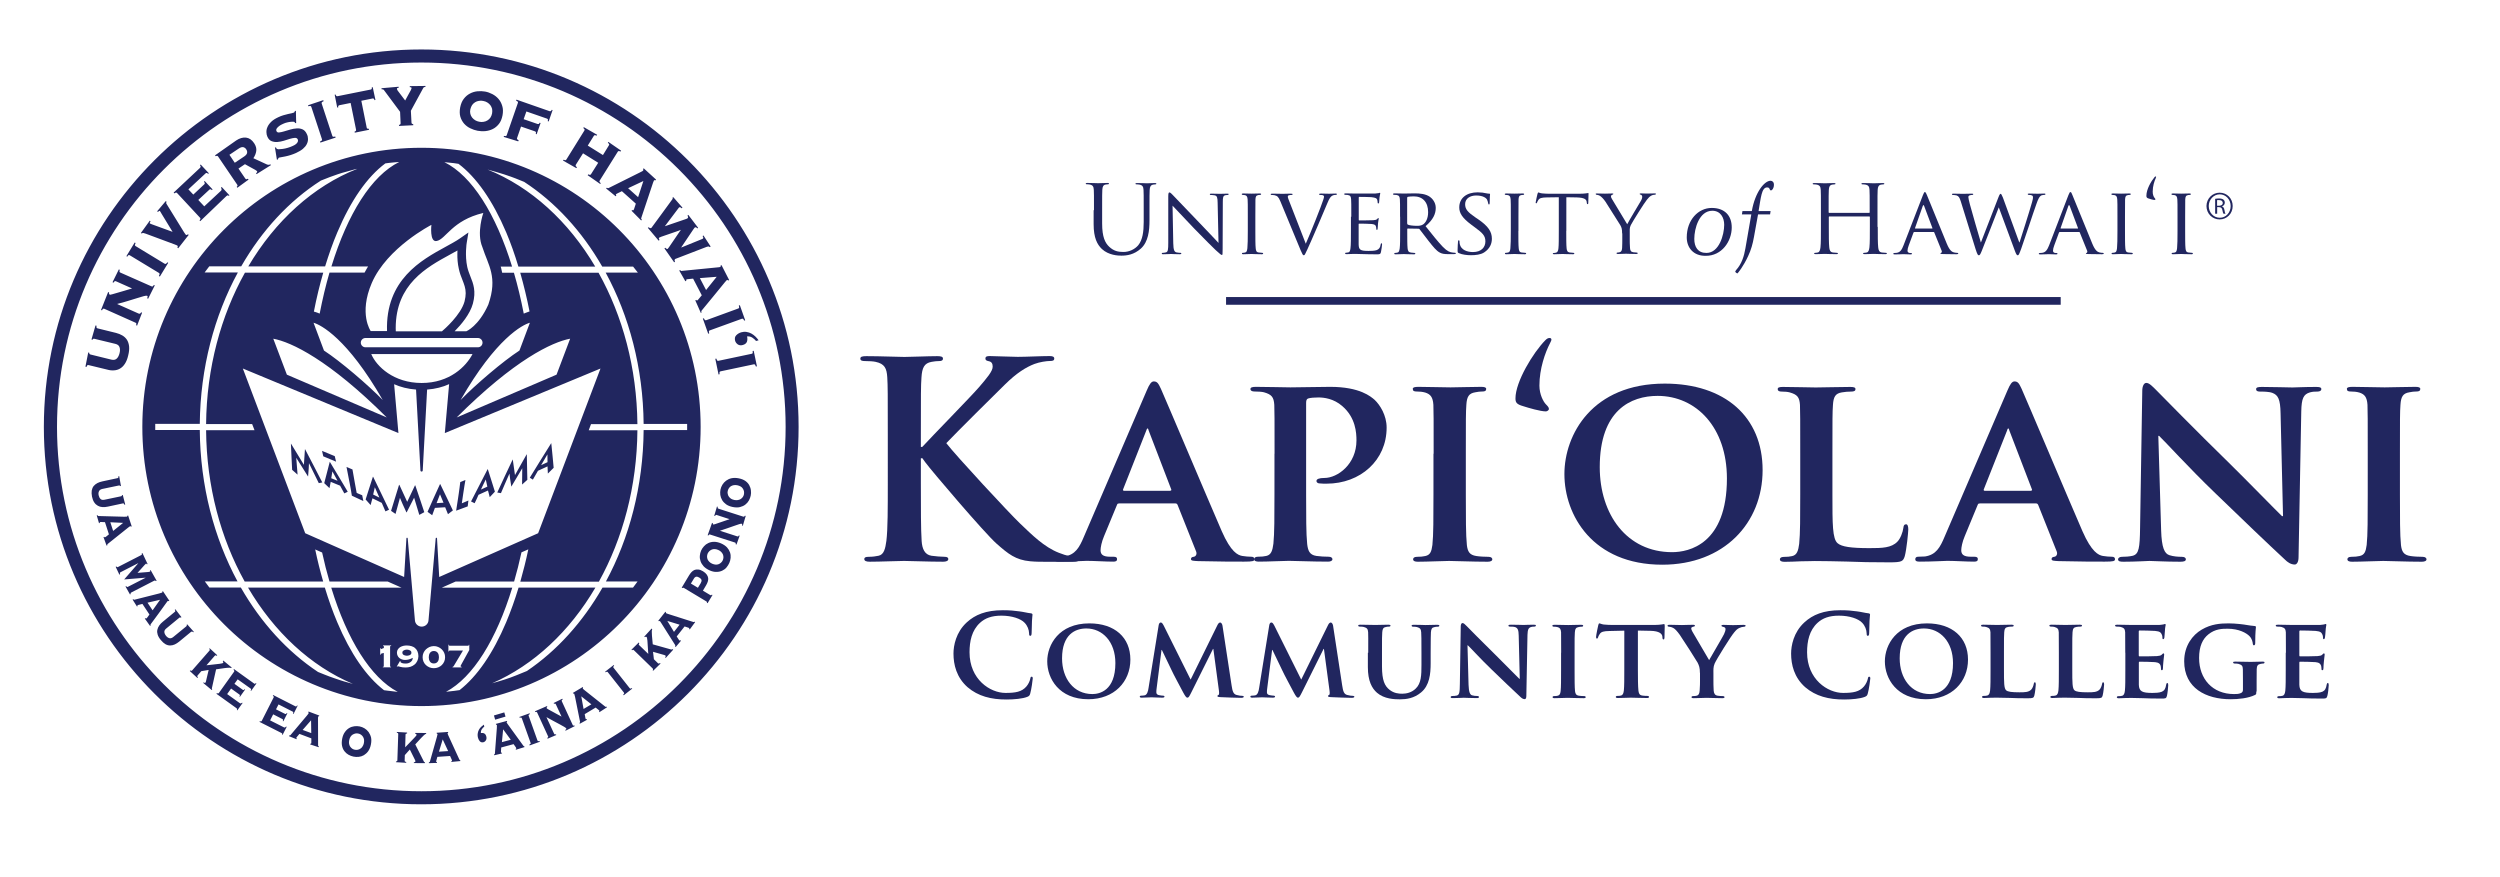 <?xml version="1.0" encoding="utf-8"?>
<!-- Generator: Adobe Illustrator 23.0.1, SVG Export Plug-In . SVG Version: 6.00 Build 0)  -->
<svg version="1.1" id="Layer_1" xmlns="http://www.w3.org/2000/svg" xmlns:xlink="http://www.w3.org/1999/xlink" x="0px" y="0px"
	 viewBox="0 0 285.06 100.04" style="enable-background:new 0 0 285.06 100.04;" xml:space="preserve">
<style type="text/css">
	.st0{fill:#21265F;}
</style>
<g>
	<g>
		<path class="st0" d="M85.82,40.02c0.01,0.09,0.01,0.16,0.01,0.22c-0.01,0.06-0.05,0.09-0.12,0.1l-3.79,0.8
			c-0.07,0.02-0.12,0-0.16-0.05c-0.03-0.05-0.06-0.12-0.08-0.2l-0.12,0.02l0.37,1.79l0.12-0.03c-0.01-0.09-0.01-0.16-0.01-0.22
			c0.01-0.06,0.05-0.09,0.12-0.11l3.79-0.8c0.07-0.01,0.12,0,0.15,0.05c0.03,0.05,0.06,0.11,0.09,0.2l0.12-0.02L85.94,40
			L85.82,40.02z M34.77,51.23c-0.03,0.36-0.11,1.56-0.12,1.77c-0.21-0.34-1.23-2.04-1.46-2.4l-0.02-0.01
			c0.01,0.53,0.13,2.65,0.14,2.98l0.62,0.55c-0.03-0.35-0.14-1.8-0.15-1.92c0.12,0.19,1,1.59,1.33,2.11l0.02,0.01
			c0.05-0.47,0.1-1.33,0.1-1.51l0,0c0.13,0.25,1,2.04,1.12,2.28l0.4-0.08c-0.12-0.23-1.7-3.31-1.96-3.78L34.77,51.23z M38.17,52.01
			l-1.45-0.6l0.14,0.62l1.46,0.61L38.17,52.01z M49.59,57.91l1.17-0.07c0.04,0.07,0.23,0.58,0.32,0.79l0.56-0.43
			c-0.19-0.36-1.05-2.24-1.44-3h-0.03c-0.24,0.49-1.28,2.84-1.42,3.16l0.53,0.39C49.36,58.55,49.56,58,49.59,57.91z M50.17,56.36
			c0.05,0.14,0.32,0.77,0.4,0.96l-0.79,0.05C49.85,57.19,50.1,56.54,50.17,56.36z M54.56,56.42l1.08-0.49
			c0.03,0.05,0.15,0.59,0.2,0.76l0.59-0.63c-0.11-0.29-0.59-1.95-0.81-2.57L55.6,53.5c-0.31,0.58-1.69,3.3-1.89,3.68l0.41,0.2
			C54.24,57.15,54.52,56.53,54.56,56.42z M55.39,54.67c0.02,0.12,0.15,0.65,0.18,0.82l-0.73,0.33
			C54.94,55.61,55.28,54.87,55.39,54.67z M53.41,57.07c-0.29,0.13-0.67,0.29-0.75,0.32l0.15-1.04c0.09-0.58,0.23-1.52,0.26-1.62
			l-0.59,0.24c0,0.09-0.16,1.22-0.17,1.3l-0.09,0.61c-0.02,0.11-0.16,1.1-0.21,1.35c0.19-0.08,1.26-0.46,1.32-0.49L53.41,57.07z
			 M71.91,78.52c-0.04,0.01-0.07-0.01-0.11-0.05l-1.84-2.33c-0.04-0.04-0.05-0.09-0.03-0.12c0.02-0.04,0.05-0.07,0.1-0.12
			l-0.06-0.07L69,76.59l0.05,0.07c0.06-0.03,0.1-0.06,0.14-0.07c0.04-0.01,0.07,0.01,0.11,0.05l1.84,2.33
			c0.03,0.04,0.04,0.08,0.02,0.12c-0.02,0.04-0.05,0.07-0.1,0.12l0.06,0.07l0.97-0.76l-0.06-0.07C72,78.49,71.95,78.51,71.91,78.52z
			 M69.08,80.6c-0.03,0-0.05-0.01-0.07-0.03c-0.11-0.09-2.28-1.81-2.38-1.89c-0.1-0.08-0.16-0.14-0.17-0.15
			c-0.02-0.04-0.01-0.08,0.03-0.11l-0.05-0.08l-1.12,0.67l0.05,0.08c0.05-0.02,0.08-0.01,0.11,0.03c0.01,0.02,0.04,0.14,0.09,0.34
			c0.04,0.2,0.49,2.46,0.57,2.84c0.01,0.03,0,0.05-0.02,0.08c-0.01,0.03-0.03,0.04-0.05,0.06l0.05,0.08l0.82-0.45l-0.05-0.08
			c-0.01,0-0.03,0.01-0.05,0.02c-0.02,0-0.04-0.01-0.06-0.04c-0.01-0.02-0.02-0.05-0.03-0.1c-0.01-0.05-0.07-0.39-0.08-0.44
			l1.25-0.75c0.03,0.02,0.31,0.25,0.35,0.28c0.04,0.03,0.06,0.05,0.07,0.07c0.02,0.03,0.02,0.05,0,0.07
			c-0.01,0.02-0.03,0.03-0.04,0.03l0.04,0.08l0.87-0.56l-0.05-0.08C69.13,80.59,69.11,80.6,69.08,80.6z M66.54,80.84l-0.26-1.44
			l1.15,0.91L66.54,80.84z M42.52,54.36c-0.22,0.62-0.72,2.3-0.83,2.59l0.57,0.64c0.05-0.17,0.18-0.71,0.21-0.77l1.06,0.52
			c0.04,0.11,0.31,0.74,0.42,0.97l0.41-0.19c-0.19-0.38-1.51-3.16-1.81-3.75L42.52,54.36z M42.74,55.56
			c0.1,0.21,0.43,0.97,0.52,1.18l-0.71-0.35C42.58,56.22,42.72,55.68,42.74,55.56z M35.15,81.23c0.05,0.02,0.06,0.06,0.04,0.1
			c-0.01,0.02-0.07,0.12-0.2,0.27c-0.13,0.16-1.62,1.92-1.87,2.22c-0.02,0.02-0.04,0.03-0.06,0.04c-0.03,0-0.05,0-0.08-0.01
			l-0.03,0.09l0.86,0.35l0.03-0.09c-0.01,0-0.02-0.01-0.04-0.02c-0.02-0.01-0.02-0.04-0.01-0.07c0.01-0.02,0.03-0.05,0.06-0.08
			c0.03-0.04,0.26-0.31,0.29-0.35l1.36,0.51c0,0.04,0,0.41,0,0.46c0,0.05-0.01,0.08-0.01,0.1c-0.01,0.03-0.03,0.05-0.05,0.05
			c-0.02,0-0.04-0.01-0.05-0.01l-0.03,0.09l0.97,0.32l0.03-0.09c-0.03-0.01-0.05-0.02-0.06-0.04c-0.02-0.02-0.03-0.05-0.03-0.08
			c0-0.14-0.01-2.92-0.01-3.05c0-0.13,0.01-0.2,0.01-0.22c0.02-0.04,0.05-0.06,0.1-0.04l0.04-0.09l-1.23-0.46L35.15,81.23z
			 M35.49,83.59l-0.98-0.36l0.96-1.1L35.49,83.59z M84.52,37.89c-0.24,0.07-0.43,0.19-0.58,0.35c-0.15,0.16-0.18,0.36-0.12,0.61
			c0.05,0.18,0.16,0.32,0.32,0.43c0.16,0.1,0.34,0.12,0.55,0.06c0.26-0.07,0.41-0.2,0.48-0.38c0.06-0.19,0.07-0.38,0.01-0.6
			c0.22-0.02,0.42,0.02,0.59,0.13c0.17,0.11,0.32,0.24,0.44,0.39l0.29-0.08c-0.11-0.15-0.23-0.29-0.37-0.43
			c-0.14-0.14-0.3-0.25-0.46-0.34c-0.17-0.09-0.34-0.15-0.54-0.18C84.94,37.81,84.73,37.83,84.52,37.89z M37.6,52.66
			c-0.17,0.59-0.54,2.16-0.63,2.43l0.6,0.57c0.03-0.17,0.13-0.67,0.14-0.72l1.07,0.44c0.05,0.1,0.36,0.67,0.48,0.88l0.39-0.19
			c-0.21-0.35-1.7-2.87-2.04-3.41L37.6,52.66z M37.9,53.75c0.11,0.19,0.49,0.88,0.59,1.07l-0.72-0.29
			C37.8,54.37,37.89,53.87,37.9,53.75z M40.67,56.2l-0.2-1.08c-0.11-0.58-0.27-1.49-0.28-1.59l-0.68-0.29
			c0.02,0.09,0.24,1.22,0.25,1.29l0.12,0.61c0.02,0.11,0.22,1.14,0.24,1.38c0.22,0.09,1.23,0.58,1.31,0.61l-0.13-0.66
			C40.98,56.35,40.76,56.24,40.67,56.2z M47.32,55.34c-0.14,0.29-0.76,1.62-0.89,1.88c-0.11-0.23-0.71-1.54-0.89-1.93H45.5
			c-0.13,0.39-0.84,2.77-0.91,2.96l0.51,0.35c0.06-0.2,0.44-1.6,0.5-1.82h0.01c0.07,0.19,0.48,1.12,0.73,1.64h0.03
			c0.22-0.41,0.77-1.52,0.85-1.67c0.04,0.12,0.48,1.61,0.59,1.96l0.57-0.31c-0.12-0.35-0.82-2.5-1.03-3.06H47.32z M82.9,62.42
			c-0.17-0.18-0.39-0.33-0.68-0.46c-0.28-0.12-0.55-0.18-0.79-0.18c-0.24,0-0.47,0.05-0.66,0.14c-0.2,0.09-0.36,0.21-0.5,0.37
			c-0.14,0.15-0.25,0.32-0.33,0.5c-0.08,0.18-0.12,0.38-0.14,0.58c-0.02,0.21,0.01,0.42,0.08,0.62c0.07,0.21,0.19,0.4,0.35,0.58
			c0.17,0.18,0.39,0.33,0.67,0.46c0.29,0.13,0.55,0.19,0.8,0.18c0.24,0,0.46-0.05,0.65-0.14c0.19-0.09,0.36-0.21,0.49-0.37
			c0.13-0.16,0.24-0.33,0.32-0.51c0.08-0.18,0.13-0.37,0.15-0.58c0.02-0.21,0-0.41-0.07-0.62C83.17,62.79,83.06,62.6,82.9,62.42z
			 M82.42,63.87c-0.05,0.11-0.11,0.2-0.2,0.28c-0.08,0.08-0.18,0.14-0.28,0.18c-0.11,0.04-0.22,0.06-0.34,0.05
			c-0.12-0.01-0.25-0.04-0.39-0.1c-0.13-0.06-0.25-0.13-0.33-0.22c-0.09-0.09-0.15-0.18-0.2-0.28c-0.04-0.11-0.06-0.22-0.06-0.33
			c0-0.11,0.03-0.22,0.07-0.33c0.05-0.11,0.12-0.2,0.2-0.28c0.08-0.08,0.18-0.13,0.28-0.18c0.11-0.04,0.22-0.06,0.35-0.05
			c0.12,0.01,0.25,0.04,0.38,0.1c0.13,0.06,0.25,0.13,0.33,0.22c0.09,0.09,0.15,0.18,0.2,0.29c0.04,0.11,0.06,0.21,0.06,0.32
			C82.49,63.65,82.46,63.76,82.42,63.87z M65.39,82.74c-0.04,0-0.07-0.03-0.09-0.08l-1.24-2.7c-0.02-0.05-0.02-0.09,0-0.12
			c0.02-0.03,0.06-0.05,0.1-0.08l-0.04-0.09l-0.99,0.49l0.04,0.09c0.05-0.02,0.09-0.02,0.12-0.02c0.04,0,0.07,0.03,0.09,0.08
			l0.65,1.4c-0.2-0.11-1.41-0.77-1.52-0.83c-0.1-0.06-0.14-0.08-0.16-0.1c-0.03-0.05-0.03-0.09-0.01-0.12
			c0.02-0.02,0.04-0.05,0.07-0.06l-0.04-0.09L61,81.1l0.04,0.09c0.04-0.01,0.08-0.02,0.12-0.02c0.03,0,0.06,0.03,0.09,0.08l1.24,2.7
			c0.03,0.05,0.03,0.09,0,0.12c-0.02,0.03-0.05,0.05-0.09,0.07l0.04,0.09l0.99-0.42l-0.04-0.09c-0.04,0.02-0.08,0.02-0.12,0.02
			c-0.04,0-0.06-0.03-0.09-0.08l-0.86-1.86l0.01-0.02c0.27,0.16,1.28,0.7,1.49,0.81c0.21,0.11,0.38,0.21,0.52,0.29
			c0.13,0.08,0.21,0.14,0.23,0.18c0.02,0.04,0.02,0.08-0.02,0.11c-0.04,0.03-0.07,0.05-0.1,0.06l0.04,0.09l1.04-0.52l-0.04-0.09
			C65.46,82.73,65.42,82.74,65.39,82.74z M76.61,74.06c-0.03,0-0.06,0-0.11-0.01l-2.07-0.58c0-0.11-0.08-0.8-0.09-0.97
			c-0.01-0.17-0.02-0.33-0.02-0.47c0-0.14,0.02-0.24,0.05-0.29l-0.07-0.07l-0.84,0.92l0.07,0.06c0.02-0.02,0.06-0.04,0.09-0.05
			c0.04-0.01,0.07,0,0.12,0.04c0.01,0.01,0.02,0.05,0.04,0.13c0.01,0.07,0.02,0.16,0.04,0.28c0.01,0.11,0.09,1.42,0.1,1.51l-1.04-1
			c-0.04-0.04-0.06-0.08-0.04-0.12c0.01-0.04,0.04-0.07,0.06-0.11l-0.07-0.07l-0.83,0.82l0.07,0.07c0.02-0.03,0.05-0.05,0.09-0.06
			c0.04-0.01,0.07,0.01,0.12,0.05l2.13,2.07c0.04,0.04,0.06,0.08,0.05,0.12c0,0.04-0.02,0.07-0.05,0.09l0.07,0.06l0.84-0.82
			l-0.07-0.06c-0.03,0.03-0.07,0.05-0.11,0.06c-0.04,0.02-0.07,0-0.12-0.04l-0.46-0.45l-0.1-0.85c0.04,0.01,1.24,0.35,1.3,0.37
			c0.07,0.02,0.1,0.04,0.11,0.05c0.04,0.04,0.05,0.08,0.03,0.12c-0.02,0.04-0.04,0.07-0.06,0.09l0.07,0.07l0.85-0.94l-0.07-0.07
			C76.66,74.04,76.64,74.05,76.61,74.06z M84.87,58.89c-0.03,0.03-0.06,0.03-0.12,0.02l-2.83-0.91c-0.05-0.02-0.08-0.05-0.09-0.08
			c0-0.04,0-0.08,0.01-0.13l-0.09-0.03l-0.31,1.05l0.09,0.03c0.02-0.05,0.04-0.08,0.07-0.11c0.03-0.03,0.07-0.03,0.12-0.01
			l1.47,0.48c-0.21,0.07-1.52,0.52-1.64,0.56c-0.11,0.04-0.16,0.05-0.18,0.05c-0.06-0.01-0.08-0.04-0.09-0.07
			c0-0.03-0.01-0.06,0-0.09l-0.09-0.03l-0.5,1.41l0.09,0.03c0.02-0.04,0.04-0.08,0.07-0.1c0.03-0.03,0.06-0.03,0.12-0.01l2.83,0.91
			c0.06,0.02,0.09,0.04,0.09,0.08c0,0.04,0,0.07,0,0.12l0.09,0.03l0.36-1.01l-0.09-0.03c-0.02,0.04-0.04,0.08-0.06,0.1
			c-0.03,0.03-0.06,0.03-0.12,0.01l-1.95-0.63l-0.01-0.02c0.3-0.09,1.38-0.47,1.61-0.55c0.22-0.08,0.42-0.14,0.56-0.19
			c0.15-0.05,0.25-0.06,0.29-0.05c0.04,0.01,0.06,0.04,0.06,0.09c0,0.04-0.01,0.08-0.02,0.11l0.09,0.03l0.33-1.12l-0.09-0.03
			C84.92,58.83,84.9,58.87,84.87,58.89z M84.99,54.84c-0.2-0.14-0.45-0.24-0.76-0.3c-0.3-0.06-0.58-0.06-0.82-0.01
			c-0.24,0.05-0.44,0.15-0.62,0.28c-0.17,0.13-0.31,0.28-0.42,0.46c-0.11,0.18-0.18,0.37-0.22,0.56c-0.04,0.19-0.04,0.39-0.02,0.6
			c0.03,0.21,0.1,0.4,0.21,0.59c0.11,0.19,0.27,0.35,0.46,0.49c0.2,0.14,0.45,0.24,0.75,0.3c0.31,0.06,0.58,0.07,0.82,0.01
			c0.24-0.06,0.44-0.15,0.61-0.28c0.17-0.13,0.31-0.29,0.41-0.47c0.1-0.18,0.17-0.37,0.21-0.56c0.04-0.19,0.05-0.39,0.02-0.6
			c-0.02-0.21-0.09-0.4-0.19-0.59C85.34,55.15,85.19,54.98,84.99,54.84z M84.83,56.36c-0.02,0.12-0.07,0.22-0.13,0.31
			c-0.07,0.1-0.15,0.17-0.24,0.23c-0.09,0.06-0.2,0.1-0.33,0.12c-0.12,0.02-0.25,0.02-0.4-0.01c-0.14-0.03-0.27-0.08-0.37-0.14
			c-0.1-0.07-0.19-0.15-0.25-0.24c-0.07-0.09-0.11-0.2-0.13-0.31c-0.03-0.11-0.03-0.22,0-0.34c0.03-0.12,0.07-0.22,0.13-0.31
			c0.06-0.09,0.14-0.17,0.23-0.23c0.1-0.06,0.21-0.1,0.33-0.12c0.12-0.02,0.26-0.02,0.4,0.01c0.14,0.03,0.27,0.08,0.38,0.14
			c0.1,0.06,0.19,0.14,0.25,0.24c0.06,0.09,0.11,0.2,0.13,0.3C84.85,56.13,84.85,56.24,84.83,56.36z M48.04,5.64
			C24.31,5.64,5,24.95,5,48.68s19.3,43.03,43.03,43.03s43.03-19.3,43.03-43.03S71.76,5.64,48.04,5.64z M48.04,90.22
			c-22.91,0-41.54-18.64-41.54-41.54c0-22.91,18.64-41.55,41.54-41.55s41.54,18.64,41.54,41.55C89.58,71.59,70.94,90.22,48.04,90.22
			z M81.1,67.87c-0.03,0.02-0.07,0.01-0.12-0.02l-0.83-0.5l0.36-0.61c0.08-0.13,0.14-0.27,0.19-0.41c0.05-0.14,0.06-0.28,0.05-0.41
			c-0.02-0.14-0.07-0.27-0.17-0.41c-0.09-0.13-0.23-0.25-0.42-0.37c-0.2-0.12-0.38-0.19-0.54-0.2c-0.16-0.02-0.3,0-0.43,0.05
			c-0.12,0.05-0.24,0.13-0.34,0.24c-0.1,0.11-0.19,0.23-0.27,0.36l-0.85,1.42l0.08,0.05c0.01-0.01,0.03-0.02,0.05-0.04
			c0.03-0.01,0.07-0.01,0.12,0.02l2.55,1.53c0.05,0.03,0.08,0.06,0.08,0.09c0,0.03,0,0.05-0.01,0.07l0.08,0.05l0.56-0.93l-0.08-0.05
			C81.16,67.83,81.13,67.85,81.1,67.87z M79.89,66.51l-0.31,0.51l-0.8-0.48l0.33-0.55c0.08-0.14,0.17-0.21,0.27-0.23
			c0.09-0.02,0.21,0.01,0.36,0.1c0.14,0.08,0.23,0.18,0.25,0.28C80.01,66.23,79.98,66.36,79.89,66.51z M77.63,30.88
			c-0.03-0.03-0.05-0.06-0.07-0.09l-0.11,0.06l0.7,1.22l0.11-0.06c-0.01-0.01-0.02-0.04-0.02-0.07c-0.01-0.03,0.01-0.06,0.05-0.08
			c0.02-0.01,0.07-0.02,0.13-0.03c0.06,0,0.56-0.05,0.61-0.06l0.99,1.9c-0.03,0.04-0.37,0.45-0.41,0.49
			c-0.04,0.05-0.07,0.08-0.09,0.09c-0.05,0.02-0.07,0.02-0.09,0c-0.02-0.02-0.04-0.04-0.04-0.06l-0.11,0.06l0.63,1.43L80,35.63
			c-0.02-0.03-0.03-0.07-0.03-0.11c0-0.04,0.01-0.07,0.03-0.1c0.13-0.14,2.57-3.14,2.68-3.27c0.11-0.13,0.18-0.21,0.2-0.22
			c0.05-0.03,0.1-0.01,0.15,0.06l0.11-0.06l-0.87-1.7l-0.11,0.06c0.03,0.07,0.02,0.12-0.03,0.15c-0.03,0.02-0.18,0.04-0.44,0.06
			c-0.26,0.03-3.44,0.34-3.95,0.39C77.7,30.91,77.67,30.9,77.63,30.88z M81.72,31.56l-1.21,1.51l-0.71-1.36L81.72,31.56z
			 M61.34,53.68l1.09-0.5c0.01,0.06,0.03,0.63,0.04,0.82l0.66-0.66c-0.04-0.31-0.18-2.12-0.27-2.8l-0.02,0.01
			c-0.4,0.62-2.18,3.51-2.43,3.92l0.35,0.22C60.9,54.46,61.27,53.8,61.34,53.68z M62.42,51.81c0,0.13,0.01,0.71,0.01,0.89
			l-0.73,0.34C61.83,52.82,62.29,52.03,62.42,51.81z M58.09,54L58.09,54c0.02,0.17,0.12,1.01,0.21,1.47l0.02-0.01
			c0.32-0.51,1.11-1.89,1.23-2.07c0.01,0.11-0.02,1.52-0.02,1.86l0.6-0.54c-0.01-0.33-0.04-2.39-0.06-2.91l-0.02,0.01
			c-0.21,0.36-1.13,2.02-1.33,2.36c-0.03-0.21-0.2-1.43-0.25-1.77l-0.02,0.01c-0.23,0.46-1.65,3.52-1.75,3.75l0.42,0.07
			C57.21,55.99,57.98,54.25,58.09,54z M79.13,70.92c-0.03,0.01-0.05,0.01-0.08,0c-0.13-0.05-2.77-0.88-2.89-0.92
			c-0.12-0.04-0.19-0.07-0.21-0.08c-0.04-0.03-0.04-0.07-0.01-0.11l-0.07-0.06l-0.81,1.03l0.08,0.06c0.04-0.04,0.08-0.04,0.11-0.02
			c0.02,0.02,0.09,0.12,0.19,0.29c0.11,0.17,1.34,2.12,1.55,2.45C77,73.58,77,73.61,77,73.64c0,0.03-0.02,0.05-0.03,0.07l0.08,0.06
			l0.6-0.71L77.57,73c-0.01,0.01-0.02,0.02-0.04,0.03c-0.02,0.02-0.04,0.01-0.07-0.01c-0.01-0.01-0.03-0.04-0.06-0.08
			c-0.03-0.04-0.21-0.34-0.24-0.37l0.9-1.14c0.04,0.01,0.38,0.12,0.42,0.14c0.04,0.02,0.07,0.03,0.09,0.04
			c0.03,0.02,0.04,0.04,0.03,0.06c-0.01,0.02-0.02,0.03-0.03,0.04l0.08,0.06l0.61-0.83l-0.08-0.06
			C79.17,70.9,79.15,70.91,79.13,70.92z M76.85,72.05l-0.76-1.25l1.4,0.43L76.85,72.05z M46.72,74.15
			c-0.05-0.03-0.11-0.04-0.17-0.06c-0.06-0.01-0.11-0.02-0.15-0.02c-0.04,0-0.1,0.01-0.16,0.02c-0.06,0.01-0.12,0.03-0.17,0.06
			c-0.05,0.02-0.1,0.06-0.14,0.1c-0.04,0.04-0.05,0.1-0.05,0.17c0,0.07,0.02,0.13,0.05,0.17c0.04,0.05,0.08,0.08,0.14,0.11
			c0.05,0.02,0.11,0.04,0.17,0.05c0.06,0.01,0.11,0.02,0.16,0.02c0.04,0,0.1-0.01,0.15-0.02c0.06-0.01,0.12-0.03,0.17-0.05
			c0.05-0.03,0.1-0.06,0.14-0.11c0.04-0.04,0.05-0.1,0.05-0.17c0-0.07-0.02-0.13-0.05-0.17C46.82,74.21,46.78,74.17,46.72,74.15z
			 M80.53,36.51c-0.07,0.02-0.12,0.02-0.16-0.03c-0.04-0.04-0.08-0.11-0.11-0.19l-0.12,0.04l0.61,1.72l0.12-0.04
			c-0.03-0.09-0.04-0.16-0.04-0.22c0-0.06,0.04-0.1,0.11-0.12l3.64-1.32c0.07-0.03,0.12-0.02,0.16,0.02
			c0.04,0.04,0.08,0.11,0.11,0.19l0.12-0.04l-0.61-1.72l-0.12,0.04c0.03,0.09,0.04,0.16,0.04,0.22c0,0.06-0.04,0.1-0.11,0.12
			L80.53,36.51z M12.99,42.23c0.25-0.01,0.48-0.08,0.69-0.2c0.21-0.12,0.4-0.3,0.56-0.55c0.16-0.24,0.29-0.56,0.38-0.96
			c0.1-0.39,0.13-0.74,0.1-1.03c-0.03-0.29-0.12-0.54-0.24-0.74c-0.14-0.21-0.31-0.37-0.53-0.5c-0.22-0.13-0.45-0.22-0.72-0.29
			l-2.11-0.52c-0.07-0.02-0.11-0.05-0.12-0.11c-0.01-0.05,0-0.12,0.01-0.19l-0.12-0.03l-0.46,1.6l0.12,0.03
			c0.01-0.03,0.03-0.06,0.06-0.09c0.03-0.03,0.08-0.04,0.15-0.02l2.4,0.58c0.25,0.06,0.41,0.19,0.47,0.38
			c0.07,0.19,0.07,0.42,0,0.69c-0.07,0.27-0.17,0.47-0.32,0.61c-0.15,0.14-0.35,0.18-0.6,0.12l-2.4-0.59
			c-0.07-0.02-0.12-0.05-0.12-0.09c-0.01-0.04-0.02-0.08-0.01-0.11l-0.12-0.03l-0.32,1.62l0.12,0.03c0.03-0.07,0.05-0.13,0.08-0.17
			c0.03-0.05,0.08-0.06,0.16-0.04l2.11,0.51C12.49,42.22,12.74,42.25,12.99,42.23z M11.74,35.22c0.04-0.04,0.09-0.04,0.16-0.01
			l3.54,1.58c0.07,0.03,0.11,0.07,0.11,0.12c0,0.05-0.01,0.11-0.03,0.17l0.11,0.05l0.57-1.47l-0.11-0.05
			c-0.03,0.06-0.07,0.11-0.11,0.14c-0.04,0.03-0.09,0.04-0.16,0.01l-2.43-1.08l-0.01-0.03c0.41-0.1,0.81-0.21,1.19-0.33
			c0.38-0.12,0.73-0.22,1.04-0.32c0.3-0.09,0.56-0.17,0.77-0.23c0.21-0.05,0.34-0.07,0.39-0.05c0.05,0.02,0.08,0.07,0.06,0.13
			c-0.01,0.06-0.03,0.12-0.05,0.16l0.11,0.05l0.76-1.52l-0.11-0.05c-0.04,0.07-0.07,0.12-0.11,0.15c-0.04,0.04-0.09,0.04-0.16,0.01
			l-3.55-1.57c-0.07-0.03-0.1-0.07-0.1-0.12c0-0.05,0.01-0.12,0.04-0.19l-0.11-0.05l-0.72,1.46l0.12,0.05
			c0.03-0.06,0.07-0.12,0.11-0.15c0.04-0.04,0.09-0.04,0.16-0.01l1.84,0.82c-0.29,0.09-0.57,0.17-0.87,0.26
			c-0.29,0.09-0.55,0.16-0.79,0.23c-0.24,0.07-0.44,0.13-0.59,0.17c-0.16,0.04-0.21,0.06-0.25,0.06c-0.08-0.01-0.13-0.09-0.13-0.13
			c0-0.05,0-0.09,0.01-0.13l-0.11-0.05l-0.81,2.04l0.11,0.05C11.66,35.3,11.7,35.26,11.74,35.22z M11.68,57.82
			c0.19,0.01,0.39,0,0.6-0.05l1.73-0.37c0.05-0.01,0.09,0,0.12,0.03c0.02,0.03,0.04,0.07,0.05,0.12l0.1-0.02L14,56.44l-0.09,0.02
			c0,0.02-0.01,0.05-0.02,0.07c-0.01,0.03-0.04,0.05-0.1,0.06l-1.87,0.39c-0.2,0.04-0.35,0.02-0.45-0.08
			c-0.11-0.1-0.18-0.24-0.22-0.42c-0.04-0.18-0.03-0.34,0.04-0.47c0.06-0.13,0.19-0.22,0.38-0.26l1.87-0.39
			c0.06-0.01,0.09-0.01,0.12,0.01c0.02,0.02,0.03,0.04,0.04,0.06l0.09-0.02l-0.2-1.12l-0.09,0.02c0,0.05,0,0.1,0,0.13
			c-0.01,0.04-0.04,0.06-0.1,0.08l-1.73,0.37c-0.21,0.04-0.39,0.11-0.56,0.19c-0.17,0.09-0.31,0.2-0.43,0.34
			c-0.11,0.14-0.18,0.31-0.22,0.51c-0.03,0.2-0.02,0.43,0.03,0.7c0.06,0.27,0.14,0.49,0.26,0.66c0.11,0.17,0.25,0.29,0.41,0.38
			C11.32,57.76,11.49,57.81,11.68,57.82z M17.59,66.21c0.05-0.02,0.09-0.03,0.12-0.01c0.03,0.02,0.05,0.04,0.07,0.06l0.08-0.04
			l-0.68-1.21l-0.08,0.04c0.01,0.03,0.02,0.06,0.03,0.08c0.01,0.02,0,0.04-0.03,0.05c-0.03,0.01-0.09,0.02-0.19,0.04
			c-0.11,0.01-1.09,0.09-1.23,0.1c0.03-0.03,0.69-0.78,0.79-0.88c0.09-0.1,0.15-0.16,0.17-0.17c0.02-0.01,0.04-0.01,0.06,0.01
			c0.02,0.02,0.03,0.04,0.05,0.07l0.08-0.04l-0.59-1.25l-0.08,0.04c0.01,0.03,0.02,0.06,0.02,0.1c0,0.04-0.03,0.07-0.07,0.09
			l-2.65,1.36c-0.05,0.03-0.09,0.03-0.12,0.01c-0.03-0.02-0.05-0.05-0.07-0.07l-0.08,0.04l0.42,0.89l0.09-0.04
			c-0.02-0.05-0.03-0.09-0.03-0.13c0-0.04,0.02-0.07,0.07-0.1l2.01-1.03l0.01,0.01l-1.6,1.84l2.44-0.2l0,0.01l-2.01,1.03
			c-0.05,0.03-0.09,0.03-0.12,0.01c-0.03-0.02-0.06-0.05-0.08-0.09l-0.08,0.04l0.51,0.91l0.08-0.04c-0.01-0.03-0.01-0.06-0.01-0.09
			c0-0.03,0.03-0.07,0.08-0.09L17.59,66.21z M49.92,74.45c-0.05-0.07-0.11-0.12-0.18-0.16c-0.08-0.04-0.16-0.06-0.27-0.06
			c-0.11,0-0.2,0.02-0.27,0.06c-0.07,0.04-0.13,0.1-0.18,0.16c-0.04,0.07-0.08,0.14-0.1,0.23c-0.02,0.08-0.03,0.17-0.03,0.26
			s0.01,0.17,0.03,0.26c0.02,0.08,0.06,0.16,0.1,0.23c0.05,0.07,0.11,0.12,0.18,0.16c0.07,0.04,0.16,0.06,0.27,0.06
			c0.1,0,0.19-0.02,0.27-0.06c0.07-0.04,0.13-0.1,0.18-0.16c0.05-0.07,0.08-0.14,0.1-0.23c0.02-0.08,0.03-0.17,0.03-0.26
			s-0.01-0.17-0.03-0.26C50,74.6,49.97,74.52,49.92,74.45z M14.64,29.1c0.04-0.03,0.1-0.03,0.16,0.01l3.32,2.01
			c0.06,0.04,0.09,0.08,0.08,0.14c-0.01,0.05-0.04,0.12-0.08,0.21l0.11,0.06l0.95-1.56l-0.1-0.06c-0.05,0.08-0.1,0.13-0.15,0.16
			c-0.04,0.04-0.1,0.03-0.16,0l-3.31-2.01c-0.06-0.04-0.09-0.09-0.08-0.14c0.01-0.05,0.04-0.12,0.08-0.21l-0.1-0.06l-0.95,1.56
			l0.11,0.06C14.54,29.18,14.59,29.13,14.64,29.1z M19.8,21.96l0.08,0.09c0.06-0.04,0.11-0.07,0.16-0.09c0.05-0.02,0.11,0,0.15,0.05
			l2.62,2.82c0.05,0.05,0.06,0.1,0.04,0.15c-0.02,0.05-0.05,0.1-0.1,0.15l0.08,0.09l2.96-2.84c0.06-0.05,0.1-0.08,0.13-0.1
			c0.03-0.01,0.09,0,0.18,0.05l0.06-0.06l-0.88-0.95l-0.08,0.08c0.09,0.15,0.09,0.26,0,0.35l-1.91,1.78l-0.68-0.73l1.27-1.18
			c0.03-0.03,0.06-0.04,0.11-0.04c0.05,0,0.1,0.03,0.17,0.1l0.08-0.08l-0.9-0.96l-0.08,0.08c0.06,0.07,0.09,0.13,0.09,0.18
			c-0.01,0.05-0.02,0.08-0.05,0.11l-1.26,1.18l-0.56-0.6l1.97-1.83c0.03-0.03,0.06-0.04,0.11-0.04c0.05,0,0.11,0.03,0.17,0.11
			l0.08-0.08l-0.93-0.99l-0.08,0.08c0.06,0.07,0.09,0.12,0.08,0.17c-0.01,0.04-0.03,0.08-0.05,0.11L19.8,21.96z M16.2,26.6
			c0.02-0.01,0.04-0.03,0.09-0.04c0.03,0,0.14,0.02,0.34,0.09c0.2,0.07,3.07,1.14,3.26,1.21c0.19,0.08,0.31,0.13,0.32,0.13
			c0.04,0.03,0.06,0.08,0.06,0.13c0,0.05-0.02,0.09-0.05,0.12l0.1,0.07l1.2-1.53l-0.1-0.07c-0.02,0.04-0.06,0.06-0.11,0.08
			c-0.05,0.01-0.09,0.01-0.13-0.03c-0.01-0.01-0.09-0.11-0.19-0.27c-0.1-0.16-1.96-3.18-2-3.24c-0.01-0.02-0.05-0.08-0.04-0.12
			c0-0.04,0.02-0.08,0.05-0.12l-0.1-0.08l-0.98,1.16l0.1,0.08c0.02-0.03,0.05-0.06,0.09-0.1c0.04-0.04,0.08-0.04,0.12-0.01
			c0.02,0.01,0.08,0.11,0.18,0.29c0.11,0.18,1.14,1.87,1.26,2.07l-0.01,0.01c-0.04-0.02-2.24-0.81-2.36-0.86
			c-0.12-0.04-0.18-0.07-0.19-0.08c-0.04-0.03-0.05-0.07-0.02-0.13c0.03-0.05,0.06-0.09,0.08-0.12l-0.09-0.08l-1.01,1.4l0.1,0.08
			C16.16,26.63,16.18,26.61,16.2,26.6z M14.65,60.13c0.1-0.08,0.16-0.12,0.18-0.13c0.04-0.01,0.08,0,0.1,0.05l0.09-0.03l-0.41-1.24
			l-0.09,0.03c0.01,0.05-0.01,0.09-0.05,0.1c-0.03,0.01-0.14,0.01-0.34,0.01c-0.21-0.01-2.52-0.08-2.9-0.08
			c-0.03,0-0.05-0.01-0.07-0.03c-0.02-0.02-0.04-0.04-0.04-0.07l-0.09,0.03l0.26,0.89l0.09-0.03c-0.01-0.01-0.01-0.03-0.01-0.05
			c0-0.02,0.02-0.04,0.05-0.05c0.02-0.01,0.05-0.01,0.1-0.01c0.05,0,0.4,0.01,0.45,0.02l0.45,1.39c-0.03,0.02-0.32,0.25-0.35,0.28
			c-0.04,0.03-0.07,0.04-0.09,0.05c-0.04,0.01-0.06,0.01-0.07-0.01c-0.01-0.02-0.02-0.03-0.02-0.04l-0.09,0.03l0.35,0.97l0.09-0.03
			c-0.01-0.02-0.01-0.05-0.01-0.08c0.01-0.03,0.02-0.05,0.04-0.07C12.39,61.94,14.55,60.21,14.65,60.13z M14.04,59.62l-1.14,0.92
			l-0.32-0.99L14.04,59.62z M32.31,82.24l0.46-0.91L32.7,81.3c-0.03,0.06-0.07,0.1-0.1,0.11c-0.04,0.01-0.06,0.01-0.08,0l-1.05-0.53
			l0.29-0.56l1.63,0.83c0.02,0.01,0.04,0.03,0.05,0.07c0.01,0.03,0,0.08-0.04,0.15l0.07,0.04l0.47-0.94l-0.07-0.03
			c-0.03,0.06-0.06,0.1-0.1,0.11c-0.03,0.01-0.06,0-0.08-0.01l-2.54-1.29l-0.04,0.08c0.04,0.03,0.07,0.05,0.09,0.08
			c0.03,0.03,0.03,0.07,0,0.12l-1.35,2.66c-0.03,0.05-0.06,0.08-0.1,0.07c-0.04,0-0.08-0.01-0.12-0.03l-0.04,0.08l2.49,1.26
			c0.05,0.02,0.07,0.04,0.09,0.06c0.02,0.02,0.02,0.07,0,0.14l0.05,0.03l0.47-0.92l-0.07-0.04c-0.08,0.11-0.16,0.14-0.23,0.1
			l-1.59-0.8l0.35-0.69L32.22,82c0.02,0.01,0.04,0.03,0.05,0.07c0.01,0.03,0,0.08-0.03,0.15L32.31,82.24z M42.03,83.47
			c-0.13-0.17-0.28-0.31-0.46-0.42c-0.18-0.11-0.37-0.18-0.56-0.22c-0.19-0.04-0.39-0.04-0.6-0.02c-0.21,0.03-0.41,0.09-0.59,0.2
			c-0.19,0.11-0.35,0.26-0.49,0.46c-0.15,0.2-0.25,0.45-0.31,0.75c-0.06,0.31-0.07,0.58-0.02,0.82c0.05,0.24,0.14,0.44,0.27,0.61
			c0.13,0.17,0.29,0.31,0.47,0.41c0.18,0.1,0.37,0.17,0.56,0.21c0.19,0.04,0.39,0.05,0.6,0.03c0.21-0.02,0.4-0.08,0.59-0.19
			c0.18-0.11,0.35-0.26,0.49-0.45c0.14-0.2,0.25-0.45,0.31-0.76c0.06-0.3,0.07-0.57,0.02-0.81C42.25,83.85,42.15,83.65,42.03,83.47z
			 M41.49,84.74c-0.03,0.15-0.08,0.27-0.15,0.37c-0.06,0.11-0.14,0.19-0.24,0.25c-0.09,0.06-0.19,0.11-0.3,0.13
			c-0.11,0.02-0.22,0.02-0.34,0c-0.12-0.02-0.22-0.07-0.31-0.13c-0.09-0.07-0.17-0.15-0.23-0.24c-0.06-0.1-0.1-0.21-0.12-0.33
			c-0.02-0.12-0.01-0.25,0.02-0.4c0.03-0.14,0.08-0.27,0.14-0.37c0.07-0.11,0.15-0.19,0.24-0.25c0.1-0.06,0.2-0.1,0.31-0.13
			c0.11-0.03,0.22-0.02,0.34,0c0.12,0.02,0.22,0.07,0.31,0.13c0.09,0.07,0.17,0.14,0.23,0.24c0.06,0.1,0.1,0.2,0.12,0.32
			C41.52,84.47,41.52,84.6,41.49,84.74z M29.07,77.97c-0.04,0-0.06,0-0.08-0.02l-2.31-1.66l-0.05,0.08c0.03,0.03,0.06,0.06,0.08,0.1
			c0.02,0.03,0.02,0.07-0.02,0.12l-1.73,2.42c-0.03,0.05-0.07,0.07-0.11,0.06c-0.04-0.01-0.08-0.02-0.12-0.04l-0.05,0.08l2.27,1.63
			c0.04,0.03,0.06,0.05,0.08,0.08c0.01,0.02,0,0.07-0.02,0.14l0.05,0.04l0.6-0.84l-0.06-0.04c-0.1,0.09-0.18,0.12-0.25,0.06
			l-1.45-1.04l0.45-0.63l0.96,0.69c0.02,0.01,0.04,0.04,0.04,0.07c0.01,0.04-0.01,0.08-0.05,0.14l0.06,0.04l0.59-0.83l-0.06-0.04
			c-0.04,0.06-0.08,0.09-0.12,0.1c-0.03,0-0.06,0-0.08-0.02l-0.96-0.69l0.37-0.51l1.49,1.06c0.02,0.02,0.04,0.04,0.04,0.07
			c0.01,0.04-0.01,0.08-0.06,0.15l0.06,0.04l0.61-0.85l-0.06-0.04C29.14,77.93,29.1,77.96,29.07,77.97z M47.35,83.67
			c0.03,0,0.06,0.02,0.1,0.03c0.03,0.02,0.05,0.05,0.05,0.11c0,0.01-0.02,0.05-0.06,0.1c-0.05,0.06-0.11,0.13-0.19,0.21
			c-0.07,0.09-0.99,1.02-1.05,1.09l0.04-1.44c0-0.06,0.02-0.09,0.06-0.11c0.04-0.01,0.08-0.02,0.12-0.03l0-0.1l-1.17-0.07l0,0.09
			c0.04,0,0.07,0.01,0.11,0.03c0.03,0.02,0.05,0.06,0.05,0.12l-0.1,2.98c0,0.06-0.02,0.1-0.05,0.12c-0.03,0.02-0.07,0.03-0.11,0.02
			l0,0.09l1.17,0.07l0-0.1c-0.04,0-0.08-0.02-0.12-0.03c-0.04-0.02-0.06-0.05-0.06-0.11l0.02-0.64l0.57-0.64
			c0.02,0.04,0.57,1.15,0.6,1.21c0.03,0.06,0.04,0.1,0.04,0.12c0,0.06-0.03,0.09-0.07,0.11c-0.04,0.01-0.08,0.02-0.11,0.02l0,0.09
			l1.27,0.01l0-0.09c-0.03-0.01-0.06-0.02-0.08-0.03c-0.02-0.02-0.04-0.05-0.06-0.09l-0.97-1.93c0.08-0.08,0.54-0.6,0.66-0.72
			c0.11-0.12,0.23-0.24,0.33-0.33c0.11-0.1,0.19-0.15,0.25-0.16l0.01-0.09l-1.25-0.01V83.67z M24.64,76.32
			c0.11-0.01,0.8-0.12,0.97-0.14c0.17-0.02,0.32-0.04,0.46-0.04c0.14-0.01,0.24,0,0.29,0.04l0.06-0.07l-0.96-0.79l-0.06,0.07
			c0.02,0.03,0.04,0.06,0.06,0.09c0.01,0.03,0,0.07-0.03,0.12c-0.01,0.01-0.05,0.02-0.12,0.04c-0.07,0.01-0.16,0.03-0.27,0.05
			c-0.11,0.02-1.41,0.16-1.5,0.17l0.95-1.09c0.04-0.04,0.07-0.06,0.11-0.05c0.04,0.01,0.07,0.03,0.11,0.06l0.06-0.07l-0.86-0.79
			l-0.06,0.07c0.03,0.02,0.05,0.05,0.07,0.08c0.01,0.04,0,0.08-0.04,0.12l-1.96,2.24c-0.04,0.04-0.08,0.06-0.12,0.06
			c-0.04-0.01-0.07-0.03-0.1-0.05l-0.06,0.07l0.87,0.8l0.06-0.07c-0.03-0.03-0.05-0.06-0.07-0.1c-0.02-0.04-0.01-0.08,0.03-0.12
			l0.42-0.49l0.84-0.14c-0.01,0.04-0.29,1.25-0.31,1.32c-0.01,0.06-0.03,0.1-0.04,0.11c-0.04,0.04-0.08,0.06-0.12,0.04
			c-0.04-0.02-0.07-0.04-0.09-0.06l-0.06,0.07l0.97,0.81l0.06-0.07c-0.02-0.02-0.03-0.05-0.04-0.08c-0.01-0.03,0-0.06,0.01-0.11
			L24.64,76.32z M18.99,68.7c0.08-0.1,0.12-0.16,0.13-0.17c0.04-0.03,0.08-0.02,0.11,0.02l0.08-0.05l-0.73-1.09l-0.08,0.05
			c0.03,0.05,0.02,0.09-0.02,0.11c-0.02,0.01-0.13,0.05-0.33,0.1c-0.19,0.05-2.44,0.61-2.81,0.71c-0.03,0.01-0.05,0-0.08-0.01
			c-0.03-0.01-0.04-0.03-0.06-0.05l-0.08,0.05l0.5,0.79l0.07-0.05c-0.01-0.01-0.01-0.02-0.02-0.05c-0.01-0.02,0-0.04,0.04-0.06
			c0.02-0.01,0.05-0.02,0.09-0.03c0.05-0.01,0.39-0.1,0.44-0.11l0.8,1.21c-0.02,0.03-0.23,0.33-0.27,0.37
			c-0.03,0.04-0.05,0.06-0.07,0.07c-0.03,0.02-0.05,0.02-0.07,0.01c-0.02-0.01-0.03-0.03-0.04-0.04l-0.08,0.05l0.6,0.84l0.07-0.05
			c-0.01-0.02-0.02-0.04-0.02-0.07c0-0.03,0.01-0.05,0.02-0.07C17.29,71.07,18.91,68.81,18.99,68.7z M16.82,68.72l1.43-0.33
			l-0.85,1.2L16.82,68.72z M21.93,72.02c0.04,0.02,0.07,0.04,0.1,0.08l0.07-0.06l-0.75-0.85l-0.07,0.06
			c0.01,0.02,0.01,0.04,0.02,0.07c0,0.03-0.02,0.06-0.06,0.1l-1.48,1.21c-0.16,0.13-0.3,0.17-0.44,0.14
			c-0.13-0.03-0.27-0.12-0.39-0.27c-0.12-0.15-0.18-0.29-0.19-0.44c-0.01-0.14,0.07-0.28,0.22-0.4l1.48-1.22
			c0.04-0.04,0.08-0.05,0.11-0.04c0.03,0.01,0.05,0.02,0.07,0.03l0.07-0.06l-0.69-0.9l-0.07,0.06c0.02,0.04,0.04,0.08,0.06,0.12
			c0.01,0.04-0.01,0.07-0.05,0.11l-1.37,1.13c-0.16,0.13-0.3,0.27-0.41,0.43c-0.11,0.15-0.18,0.32-0.22,0.5
			c-0.04,0.18-0.02,0.36,0.04,0.55c0.06,0.19,0.18,0.4,0.36,0.61c0.17,0.21,0.35,0.37,0.52,0.47c0.18,0.1,0.36,0.15,0.54,0.15
			c0.18,0,0.35-0.04,0.53-0.12c0.17-0.08,0.34-0.19,0.5-0.32l1.36-1.12C21.86,72.01,21.9,72,21.93,72.02z M24.74,17.77
			c0.05-0.01,0.09,0.02,0.13,0.08l2.18,3.21c0.04,0.06,0.05,0.11,0.02,0.15c-0.02,0.04-0.05,0.08-0.08,0.1l0.07,0.1l1.28-0.93
			l-0.07-0.1c-0.06,0.03-0.11,0.05-0.16,0.06c-0.05,0.01-0.09-0.02-0.14-0.08l-0.78-1.14l0.74-0.5c0.03,0.03,1.03,0.56,1.16,0.64
			c0.13,0.08,0.2,0.13,0.22,0.16c0.03,0.04,0.03,0.09-0.01,0.13c-0.03,0.04-0.07,0.08-0.11,0.1l0.07,0.1l1.63-1.02l-0.07-0.1
			c-0.05,0.04-0.12,0.06-0.19,0.06c-0.07,0-0.14-0.02-0.2-0.04l-1.54-0.71c0.18-0.27,0.29-0.54,0.33-0.83
			c0.04-0.28-0.04-0.58-0.24-0.88c-0.26-0.39-0.57-0.6-0.93-0.64c-0.36-0.04-0.73,0.07-1.11,0.32l-2.42,1.7l0.07,0.1
			C24.65,17.79,24.69,17.77,24.74,17.77z M27.19,16.96c0.23-0.16,0.41-0.21,0.55-0.18c0.14,0.04,0.25,0.11,0.33,0.24
			c0.11,0.15,0.13,0.3,0.1,0.44c-0.04,0.14-0.15,0.26-0.31,0.37l-1.09,0.73l-0.61-0.91L27.19,16.96z M74.27,25.99
			c-0.06,0.04-0.19,0.04-0.3-0.08l-0.1,0.07l1.23,1.46l0.1-0.07c-0.03-0.06-0.05-0.12-0.07-0.16c-0.02-0.05-0.01-0.08,0.03-0.11
			c0.03-0.02,0.1-0.05,0.22-0.1c0.12-0.04,1.84-0.63,1.97-0.68c0.13-0.05,0.22-0.08,0.27-0.11l0.01,0.01
			c-0.03,0.04-0.09,0.12-0.17,0.24c-0.08,0.12-1.11,1.63-1.18,1.73c-0.07,0.1-0.12,0.17-0.15,0.19c-0.05,0.04-0.15,0-0.27-0.13
			l-0.1,0.07l1.11,1.59l0.1-0.07c-0.09-0.15-0.05-0.26,0.02-0.31c0.02-0.01,3.52-1.35,3.58-1.38c0.08-0.03,0.14-0.04,0.19-0.05
			c0.05-0.01,0.11,0.02,0.17,0.08l0.1-0.07l-0.82-1.26l-0.1,0.07c0.04,0.05,0.07,0.1,0.08,0.16c0.01,0.06-0.01,0.11-0.07,0.15
			c-0.03,0.02-2.37,0.96-2.43,0.99l-0.01-0.02c0.03-0.04,1.33-1.97,1.4-2.08c0.07-0.1,0.12-0.16,0.13-0.17
			c0.06-0.04,0.11-0.05,0.17-0.02c0.05,0.03,0.1,0.07,0.13,0.12l0.09-0.08l-1.12-1.47l-0.09,0.08c0.03,0.04,0.05,0.1,0.07,0.15
			c0.01,0.06-0.01,0.11-0.06,0.16c-0.03,0.03-0.11,0.06-0.23,0.1c-0.12,0.05-2.27,0.77-2.34,0.8l-0.01-0.01
			c0.04-0.05,1.58-2.1,1.6-2.12c0.06-0.04,0.12-0.05,0.17-0.02c0.05,0.03,0.1,0.07,0.13,0.11l0.1-0.07l-1.05-1.2l-0.1,0.07
			c0.02,0.02,0.03,0.05,0.03,0.08c0,0.03-0.01,0.07-0.05,0.11C76.62,22.78,74.3,25.97,74.27,25.99z M57.64,81.71l-0.14-0.48
			l-1.18,0.35l0.14,0.48L57.64,81.71z M52.43,86.66c-0.02-0.01-0.04-0.03-0.05-0.05c-0.06-0.13-1.21-2.66-1.27-2.77
			c-0.05-0.12-0.08-0.19-0.08-0.21c0-0.04,0.03-0.07,0.07-0.08l-0.01-0.09l-1.3,0.09l0.01,0.1c0.05,0,0.09,0.03,0.09,0.07
			c0,0.03-0.03,0.14-0.08,0.33c-0.05,0.2-0.69,2.42-0.79,2.79c-0.01,0.03-0.02,0.05-0.05,0.06c-0.02,0.02-0.05,0.02-0.07,0.03
			l0,0.09l0.93-0.03l-0.01-0.1c-0.01,0-0.03,0-0.05,0c-0.02-0.01-0.04-0.03-0.04-0.06c0-0.02,0.01-0.05,0.02-0.1
			c0.01-0.04,0.11-0.39,0.12-0.43l1.45-0.1c0.02,0.04,0.17,0.37,0.19,0.42c0.02,0.04,0.03,0.07,0.03,0.09
			c0,0.04-0.01,0.06-0.03,0.07c-0.02,0.01-0.04,0.01-0.05,0.01l0.01,0.09l1.02-0.1l-0.01-0.09C52.48,86.68,52.45,86.67,52.43,86.66z
			 M50.05,85.71l0.43-1.4l0.62,1.33L50.05,85.71z M48.06,16.85c-17.58,0-31.83,14.25-31.83,31.83c0,17.58,14.25,31.83,31.83,31.83
			c17.58,0,31.83-14.25,31.83-31.83C79.89,31.1,65.64,16.85,48.06,16.85z M49.19,25.64c0,0-0.23,2.01,0.6,1.84
			c1.05-0.2,1.75-2.35,5.32-3.2c0,0-0.8,2.26-0.11,3.89c0.68,2.11,1.78,3.4,0.68,6.56c-1.1,2.46-2.5,3.04-2.5,3.04h-1.34
			c0.74-0.75,1.75-1.94,2.08-3.15c0.38-1.42,0.05-2.27-0.28-3.09c-0.13-0.34-0.27-0.68-0.36-1.08c-0.29-1.34-0.07-2.76-0.06-2.78
			l0.19-1.16l-0.96,0.67c-0.44,0.31-1.03,0.62-1.64,0.96c-2.76,1.51-6.87,3.75-6.68,9.61l-1.86,0c0,0-1.39-1.96,0.12-5.48
			C44.14,28.22,49.19,25.64,49.19,25.64z M52.32,30.67c0.1,0.47,0.25,0.86,0.4,1.23c0.2,0.51,0.38,0.96,0.38,1.53
			c0,0.27-0.04,0.58-0.13,0.94c-0.42,1.54-2.32,3.19-2.58,3.41l-5.26,0c-0.01-0.12-0.01-0.25-0.01-0.37c0-5.01,3.54-6.93,6.17-8.37
			c0.3-0.16,0.59-0.32,0.87-0.48c0,0.12-0.01,0.24-0.01,0.38C52.14,29.44,52.18,30.06,52.32,30.67z M54.49,38.54
			c0.29,0,0.53,0.24,0.53,0.53c0,0.29-0.23,0.53-0.53,0.53H41.67c-0.29,0-0.53-0.24-0.53-0.53c0-0.29,0.24-0.53,0.53-0.53H54.49z
			 M43.64,45.61c-1.67-1.72-4.84-4.43-6.7-5.64l-1.19-3.17C36.57,37.03,39.6,38.57,43.64,45.61z M44.1,47.6l-11.39-4.88l-1.55-4.1
			C33.21,39,37.5,41.02,44.1,47.6z M42.33,40.37h11.55c-0.73,1.41-2.61,3.3-5.8,3.3C44.9,43.67,42.93,41.79,42.33,40.37z
			 M59.23,39.97c-1.87,1.21-5.04,3.92-6.71,5.64c4.04-7.04,7.08-8.59,7.9-8.81L59.23,39.97z M65.01,38.62l-1.55,4.1L52.07,47.6
			C58.67,41.02,62.96,39,65.01,38.62z M44.92,78.84c-0.5-0.05-1.13-0.14-1.13-0.14c-2-1.54-3.83-4.17-5.34-7.76
			c-0.52-1.23-0.99-2.55-1.41-3.94h-8.76c2.97,5.05,7.13,8.94,11.96,10.98c0,0-0.23-0.07-0.47-0.13c-0.62-0.15-1.69-0.53-1.69-0.53
			c-0.54-0.17-1.82-0.7-1.82-0.7c-3.5-2.32-6.51-5.63-8.8-9.63h-3.59c-0.03-0.04-0.52-0.7-0.52-0.7h3.73
			c-2.67-4.95-4.25-10.88-4.3-17.26h-5.08v-0.7h5.08c0.06-6.39,1.66-12.32,4.34-17.26h-3.79l0.53-0.7h3.64c0,0,0-0.01,0.01-0.01
			c2.35-4.09,5.46-7.46,9.08-9.77c0,0,1.71-0.71,2.82-0.99c0,0,0.82-0.23,1.12-0.31l0.21-0.04c-5.02,1.98-9.36,5.93-12.43,11.13
			h8.76c0.42-1.36,0.87-2.66,1.39-3.88c1.55-3.67,3.42-6.34,5.48-7.87c0,0,0.81-0.11,1.05-0.12c0.23-0.02,0.53-0.04,0.53-0.04
			c-3.15,1.55-5.88,5.9-7.73,11.91h4.18c0,0-0.26,0.43-0.4,0.7h-4c-0.43,1.47-0.8,3.04-1.12,4.68l-0.27-0.11
			c-0.15-0.06-0.39-0.12-0.39-0.12c0.3-1.55,0.66-3.03,1.07-4.44h-8.93c-2.74,4.91-4.37,10.85-4.43,17.26h5.25l0.27,0.7H23.5
			c0.05,6.41,1.67,12.35,4.4,17.26h8.95c-0.34-1.18-0.65-2.39-0.91-3.66l0.79,0.35c0.25,1.15,0.53,2.25,0.84,3.31h6.64l1.58,0.7
			h-8.02c1.82,5.93,4.49,10.25,7.58,11.88L44.92,78.84z M44.51,76.02c0.02,0.01,0.05,0.02,0.08,0.02v0.05h-0.94v-0.05
			c0.03,0,0.06-0.01,0.08-0.02c0.02-0.01,0.03-0.03,0.03-0.07v-1.5c-0.08,0.02-0.14,0.04-0.19,0.05c-0.05,0.01-0.09,0.03-0.11,0.04
			c-0.03,0.01-0.04,0.03-0.04,0.05c-0.01,0.02-0.01,0.04-0.01,0.07h-0.06v-0.76h0.06c0,0.02,0,0.04,0.01,0.07
			c0.01,0.03,0.02,0.04,0.04,0.04c0.01,0,0.03-0.01,0.05-0.02c0.03-0.01,0.06-0.02,0.1-0.04c0.03-0.01,0.07-0.03,0.1-0.04
			c0.03-0.01,0.05-0.02,0.06-0.02v-0.15c0-0.03-0.01-0.05-0.03-0.07c-0.02-0.01-0.04-0.02-0.06-0.02v-0.06h0.92v0.06
			c-0.03,0-0.06,0.01-0.08,0.02c-0.03,0.01-0.04,0.03-0.04,0.07v2.19C44.47,75.99,44.49,76.01,44.51,76.02z M47.58,75.37
			c-0.08,0.16-0.18,0.3-0.32,0.41c-0.13,0.11-0.28,0.19-0.46,0.25c-0.17,0.05-0.36,0.08-0.55,0.08c-0.12,0-0.23-0.01-0.34-0.02
			c-0.1-0.01-0.19-0.03-0.26-0.05c-0.08-0.02-0.14-0.04-0.18-0.05c-0.04-0.02-0.07-0.02-0.08-0.02c-0.04,0-0.07,0.02-0.11,0.05
			L45.24,76l0.37-0.63l0.05,0.02v0.04c0,0.04,0.02,0.08,0.05,0.11c0.04,0.03,0.08,0.05,0.14,0.07c0.05,0.02,0.12,0.03,0.19,0.04
			c0.07,0.01,0.15,0.01,0.22,0.01c0.1,0,0.2-0.01,0.29-0.04c0.09-0.03,0.18-0.07,0.25-0.12c0.07-0.05,0.14-0.12,0.19-0.2
			c0.04-0.08,0.07-0.18,0.08-0.29c-0.16,0.08-0.31,0.14-0.45,0.18c-0.13,0.04-0.28,0.06-0.44,0.06c-0.12,0-0.24-0.02-0.35-0.06
			c-0.11-0.04-0.21-0.09-0.29-0.16c-0.09-0.07-0.15-0.16-0.2-0.26c-0.05-0.1-0.08-0.22-0.08-0.35c0-0.15,0.04-0.28,0.11-0.38
			c0.07-0.11,0.16-0.19,0.27-0.26c0.11-0.06,0.23-0.11,0.36-0.14c0.13-0.03,0.26-0.04,0.39-0.04c0.2,0,0.38,0.03,0.54,0.08
			c0.16,0.05,0.3,0.12,0.41,0.23c0.12,0.1,0.21,0.23,0.27,0.38c0.06,0.15,0.1,0.33,0.1,0.54C47.7,75.03,47.66,75.21,47.58,75.37z
			 M47.31,70.72l-0.4-4.56h0l-0.42-4.77c0-0.04-0.04-0.08-0.08-0.08c-0.04,0-0.07,0.04-0.07,0.08l-0.26,4.4L34.8,60.8
			c-0.1-0.26-6.58-17.37-7.11-18.78l17.74,7.36l-0.49-5.57c0.72,0.32,1.56,0.54,2.5,0.61l0.5,9.23c0,0.07,0.06,0.12,0.13,0.12
			s0.13-0.05,0.13-0.12l0.5-9.23c0.95-0.07,1.79-0.29,2.51-0.62l-0.49,5.58l17.75-7.36c-0.54,1.41-7.01,18.52-7.11,18.78
			l-11.28,4.99l-0.25-4.4c0-0.04-0.04-0.08-0.08-0.08c-0.04,0-0.07,0.04-0.07,0.08l-0.42,4.77h0l-0.4,4.56
			c-0.02,0.41-0.36,0.73-0.78,0.73C47.67,71.45,47.33,71.13,47.31,70.72z M50.65,75.44c-0.07,0.15-0.16,0.29-0.28,0.4
			c-0.12,0.11-0.25,0.2-0.41,0.26c-0.16,0.06-0.32,0.09-0.49,0.09c-0.18,0-0.34-0.03-0.49-0.09c-0.15-0.06-0.29-0.15-0.41-0.26
			c-0.12-0.11-0.21-0.24-0.28-0.4s-0.1-0.32-0.1-0.5c0-0.18,0.03-0.35,0.1-0.5s0.16-0.29,0.28-0.4c0.12-0.11,0.26-0.2,0.41-0.27
			c0.15-0.06,0.32-0.1,0.49-0.1c0.17,0,0.34,0.03,0.49,0.1c0.15,0.06,0.29,0.15,0.41,0.27c0.12,0.11,0.21,0.25,0.28,0.4
			s0.1,0.32,0.1,0.5C50.75,75.12,50.72,75.29,50.65,75.44z M72.73,31.08h-3.67c2.68,4.94,4.27,10.87,4.33,17.26h4.96l0,0.7h-4.96
			c-0.05,6.38-1.63,12.32-4.3,17.26h3.61c0,0-0.4,0.55-0.52,0.7h-3.48c-2.25,3.93-5.2,7.2-8.62,9.51l-0.27,0.11
			c-0.31,0.15-1.58,0.63-1.58,0.63c-0.81,0.3-2.12,0.66-2.12,0.66c4.75-2.07,8.85-5.92,11.78-10.91h-8.76
			c-0.42,1.39-0.89,2.7-1.41,3.94c-1.51,3.58-3.33,6.2-5.32,7.75c0,0-0.35,0.06-0.57,0.08c-0.21,0.02-0.97,0.11-0.97,0.11
			c3.08-1.64,5.74-5.96,7.55-11.87h-8.04l1.58-0.7h6.67c0.31-1.07,0.59-2.17,0.84-3.33l0.78-0.34c-0.26,1.27-0.58,2.49-0.91,3.68
			h8.96c2.72-4.91,4.34-10.85,4.39-17.26h-5.55l0.26-0.7h5.29c-0.06-6.41-1.69-12.35-4.43-17.26h-8.93c0.4,1.41,0.76,2.88,1.06,4.41
			l-0.14,0.05c-0.19,0.06-0.52,0.2-0.52,0.2c-0.32-1.64-0.69-3.19-1.12-4.66h-1.34c-0.07-0.42-0.17-0.7-0.17-0.7h1.3
			c-1.85-6.01-4.58-10.36-7.72-11.91c0,0,0.87,0.08,1.07,0.11c0.21,0.03,0.54,0.08,0.54,0.08c2.04,1.53,3.9,4.19,5.45,7.84
			c0.51,1.21,0.97,2.51,1.38,3.88h8.76c-3.04-5.15-7.32-9.07-12.28-11.07c0,0,1.71,0.46,2.68,0.82c0,0,0.98,0.36,1.13,0.44
			c0.13,0.06,0.37,0.15,0.37,0.15c3.54,2.31,6.59,5.63,8.9,9.66h3.52L72.73,31.08z M52.56,76.02c0.03,0.01,0.05,0.02,0.08,0.02v0.06
			H51.6v-0.06c0.04,0,0.06-0.02,0.09-0.04c0.02-0.02,0.04-0.05,0.06-0.08l1.04-1.74h-1.52c-0.02,0-0.04,0.01-0.06,0.02
			c-0.02,0.01-0.03,0.04-0.03,0.09h-0.05v-0.78h0.05c0,0.05,0.01,0.08,0.03,0.1c0.02,0.01,0.04,0.02,0.06,0.02h2.11
			c0.02,0,0.04-0.01,0.05-0.02c0.02-0.02,0.03-0.04,0.03-0.09h0.05v0.6l-0.91,1.65c-0.02,0.03-0.04,0.07-0.06,0.11
			c-0.02,0.04-0.03,0.07-0.03,0.08C52.53,75.99,52.54,76.02,52.56,76.02z M61.37,84.51c-0.04,0-0.07-0.03-0.09-0.09l-1-2.8
			c-0.02-0.05-0.02-0.09,0.01-0.12c0.03-0.03,0.07-0.05,0.13-0.08l-0.03-0.09l-1.17,0.42l0.04,0.09c0.06-0.02,0.11-0.02,0.15-0.02
			c0.04,0,0.07,0.03,0.09,0.08l1,2.8c0.02,0.05,0.02,0.1-0.01,0.12c-0.03,0.03-0.07,0.05-0.13,0.08L60.39,85l1.16-0.42l-0.03-0.09
			C61.46,84.51,61.4,84.51,61.37,84.51z M59.74,85.08c-0.03,0-0.05-0.02-0.06-0.04c-0.08-0.12-1.71-2.36-1.79-2.47
			c-0.07-0.11-0.12-0.17-0.12-0.18c-0.01-0.05,0.01-0.08,0.06-0.1l-0.03-0.09l-1.26,0.34l0.02,0.09c0.05-0.01,0.09,0.01,0.1,0.06
			c0.01,0.03,0,0.14-0.01,0.34c-0.02,0.2-0.2,2.51-0.22,2.89c0,0.03-0.01,0.05-0.03,0.07c-0.02,0.02-0.04,0.03-0.07,0.04l0.02,0.09
			l0.9-0.21l-0.03-0.09c-0.01,0-0.03,0-0.05,0.01c-0.02,0-0.04-0.02-0.05-0.05c-0.01-0.02-0.01-0.05,0-0.1
			c0-0.05,0.03-0.41,0.03-0.45l1.41-0.38c0.02,0.03,0.24,0.33,0.26,0.37c0.03,0.04,0.04,0.07,0.04,0.09
			c0.01,0.04,0.01,0.06-0.01,0.07c-0.02,0.01-0.03,0.02-0.05,0.02l0.02,0.09l0.98-0.3l-0.02-0.09
			C59.8,85.08,59.77,85.08,59.74,85.08z M57.23,84.62l0.14-1.46l0.87,1.19L57.23,84.62z M65.79,19.07
			c-0.06-0.04-0.11-0.09-0.14-0.13c-0.03-0.04-0.02-0.1,0.01-0.16l0.82-1.3l1.73,1.08l-0.82,1.3c-0.04,0.06-0.09,0.09-0.14,0.08
			c-0.05-0.01-0.11-0.03-0.18-0.06l-0.06,0.1l1.43,1l0.06-0.1c-0.06-0.04-0.1-0.09-0.13-0.13c-0.03-0.04-0.03-0.1,0.01-0.16
			l2.06-3.29c0.04-0.06,0.09-0.09,0.14-0.08c0.05,0.01,0.11,0.03,0.18,0.06l0.06-0.1l-1.45-1l-0.06,0.1
			c0.06,0.04,0.1,0.09,0.13,0.13c0.04,0.04,0.03,0.1-0.01,0.16l-0.68,1.11l-1.73-1.08l0.69-1.11c0.04-0.06,0.09-0.09,0.14-0.08
			c0.05,0.01,0.11,0.03,0.18,0.06l0.06-0.1l-1.52-0.87l-0.06,0.1c0.06,0.04,0.1,0.09,0.13,0.13c0.03,0.04,0.03,0.1-0.01,0.16
			l-2.05,3.3c-0.04,0.06-0.08,0.09-0.14,0.08c-0.05-0.01-0.11-0.03-0.18-0.06l-0.06,0.1l1.51,0.86L65.79,19.07z M72.95,19.67
			c-0.24,0.12-3.1,1.54-3.55,1.77c-0.03,0.02-0.07,0.02-0.11,0.01c-0.04-0.01-0.07-0.03-0.1-0.05l-0.08,0.09l1.09,0.89l0.08-0.09
			c-0.01-0.01-0.03-0.03-0.05-0.06c-0.02-0.03-0.01-0.06,0.02-0.09c0.02-0.02,0.06-0.04,0.11-0.07c0.06-0.03,0.51-0.24,0.55-0.27
			l1.59,1.42c-0.02,0.05-0.18,0.55-0.2,0.61c-0.02,0.06-0.04,0.1-0.06,0.12c-0.03,0.04-0.06,0.04-0.09,0.03
			c-0.02-0.01-0.04-0.03-0.06-0.04l-0.08,0.09l1.1,1.11l0.08-0.09c-0.03-0.02-0.05-0.05-0.07-0.09c-0.02-0.04-0.02-0.07,0-0.11
			c0.07-0.18,1.29-3.85,1.34-4.01c0.06-0.16,0.1-0.25,0.11-0.27c0.04-0.04,0.09-0.04,0.16,0l0.08-0.09l-1.41-1.29l-0.08,0.09
			c0.05,0.06,0.06,0.11,0.02,0.15C73.32,19.48,73.19,19.56,72.95,19.67z M72.76,22.48l-1.14-1.02l1.74-0.82L72.76,22.48z
			 M35.38,12.08c0.05,0,0.09,0.04,0.12,0.11l1.21,3.68c0.03,0.07,0.02,0.12-0.03,0.16c-0.04,0.04-0.11,0.07-0.19,0.11l0.04,0.12
			l1.74-0.57l-0.04-0.12c-0.09,0.02-0.16,0.03-0.22,0.03c-0.06,0-0.1-0.04-0.12-0.11l-1.21-3.68c-0.02-0.07-0.01-0.12,0.03-0.16
			c0.04-0.04,0.11-0.07,0.19-0.11l-0.04-0.12L35.13,12l0.03,0.12C35.25,12.09,35.33,12.08,35.38,12.08z M30.96,16.09
			c0.2,0.08,0.42,0.12,0.66,0.1c0.24-0.02,0.49-0.06,0.74-0.14c0.25-0.08,0.48-0.15,0.7-0.22c0.21-0.06,0.4-0.1,0.56-0.11
			c0.16-0.01,0.27,0.05,0.33,0.17c0.04,0.09,0.04,0.18,0.01,0.26c-0.03,0.08-0.08,0.15-0.15,0.22c-0.07,0.07-0.15,0.12-0.23,0.17
			c-0.08,0.05-0.15,0.08-0.2,0.1c-0.17,0.08-0.36,0.15-0.56,0.21c-0.21,0.06-0.4,0.11-0.59,0.13s-0.35,0.04-0.47,0.04
			c-0.13-0.01-0.21-0.04-0.24-0.1c-0.01-0.03-0.02-0.05-0.03-0.06c-0.01-0.02-0.01-0.03-0.01-0.04l-0.13-0.01l0.22,1.39l0.11-0.01
			c0.02-0.04,0.03-0.09,0.05-0.13c0.02-0.04,0.05-0.07,0.08-0.09c0.02-0.01,0.09-0.02,0.22-0.04c0.13-0.02,0.29-0.05,0.48-0.09
			c0.19-0.04,0.4-0.09,0.62-0.16c0.22-0.07,0.43-0.15,0.63-0.24c0.32-0.15,0.58-0.3,0.78-0.47c0.2-0.17,0.35-0.35,0.44-0.54
			c0.1-0.19,0.14-0.39,0.14-0.58c0-0.2-0.04-0.38-0.13-0.56c-0.12-0.27-0.29-0.45-0.49-0.54c-0.21-0.09-0.43-0.13-0.66-0.11
			c-0.24,0.01-0.49,0.06-0.74,0.13c-0.25,0.07-0.49,0.14-0.71,0.21c-0.21,0.06-0.4,0.11-0.55,0.12c-0.16,0.02-0.26-0.03-0.31-0.14
			c-0.05-0.1-0.04-0.2,0.01-0.29c0.06-0.09,0.13-0.17,0.23-0.25c0.09-0.08,0.19-0.14,0.3-0.2c0.1-0.05,0.18-0.09,0.23-0.11
			c0.15-0.07,0.29-0.12,0.44-0.15c0.15-0.04,0.29-0.06,0.41-0.07c0.13-0.01,0.23-0.02,0.31-0.01c0.08,0.01,0.13,0.02,0.14,0.04
			c0.01,0.02,0.01,0.04,0.02,0.06c0.01,0.02,0.01,0.04,0.02,0.05l0.13,0l-0.03-1.39l-0.11,0.01c-0.01,0.03-0.03,0.06-0.04,0.1
			c-0.01,0.04-0.04,0.07-0.09,0.09c-0.04,0.02-0.12,0.04-0.24,0.07c-0.12,0.02-0.25,0.05-0.42,0.09c-0.16,0.04-0.34,0.08-0.53,0.14
			c-0.19,0.06-0.39,0.13-0.59,0.23c-0.34,0.16-0.61,0.33-0.81,0.53c-0.2,0.2-0.34,0.4-0.42,0.6c-0.09,0.2-0.12,0.4-0.11,0.59
			c0.01,0.19,0.04,0.36,0.11,0.5C30.6,15.84,30.76,16.01,30.96,16.09z M38.57,12.25c-0.02-0.09-0.02-0.16,0.02-0.19
			c0.03-0.03,0.06-0.05,0.1-0.06l1.29-0.26l0.62,3.05c0.01,0.07,0,0.12-0.04,0.15c-0.04,0.03-0.09,0.05-0.13,0.07l0.02,0.12
			l1.63-0.33l-0.03-0.12c-0.05,0-0.1,0-0.15-0.01c-0.05-0.01-0.08-0.05-0.09-0.13l-0.61-3.05l1.29-0.26c0.04-0.01,0.08,0,0.12,0.02
			c0.04,0.02,0.07,0.07,0.09,0.17l0.11-0.02L42.5,9.94l-0.11,0.02c0.02,0.09,0.01,0.16-0.02,0.19c-0.03,0.03-0.06,0.06-0.1,0.06
			l-3.79,0.76c-0.04,0.01-0.08,0-0.12-0.02c-0.04-0.02-0.07-0.08-0.09-0.17l-0.11,0.02l0.29,1.46L38.57,12.25z M55.23,83.64
			c-0.12-0.07-0.25-0.08-0.4-0.06c-0.01-0.17,0.03-0.31,0.11-0.43s0.17-0.22,0.28-0.3l-0.05-0.22c-0.1,0.07-0.2,0.15-0.3,0.24
			c-0.1,0.09-0.18,0.2-0.25,0.32c-0.07,0.12-0.11,0.25-0.14,0.39c-0.03,0.14-0.03,0.29,0,0.46c0.04,0.19,0.11,0.34,0.21,0.46
			c0.1,0.12,0.24,0.17,0.4,0.14c0.13-0.03,0.22-0.09,0.3-0.21c0.08-0.11,0.1-0.25,0.07-0.41C55.42,83.84,55.35,83.71,55.23,83.64z
			 M43.65,10.19c0.06,0.01,0.1,0.04,0.12,0.07l1.85,2.49l0.06,1.3c0,0.07-0.02,0.12-0.06,0.15c-0.04,0.02-0.08,0.04-0.13,0.04
			l0.01,0.12l1.62-0.08l0-0.12c-0.04-0.01-0.09-0.02-0.13-0.04c-0.04-0.02-0.07-0.06-0.07-0.14l-0.07-1.35l1.42-2.61
			c0.02-0.04,0.06-0.07,0.12-0.09c0.05-0.02,0.1-0.02,0.13-0.03L48.51,9.8l-1.79,0.02l0.01,0.12c0.03,0,0.07,0,0.12,0.01
			c0.05,0.01,0.07,0.04,0.08,0.09c0,0.03-0.03,0.14-0.1,0.27c-0.06,0.12-0.61,1.09-0.63,1.15c-0.1-0.13-0.79-1.03-0.85-1.12
			c-0.06-0.09-0.09-0.18-0.09-0.21c0-0.05,0.02-0.09,0.07-0.1c0.05-0.01,0.1-0.02,0.13-0.02l-0.01-0.12l-1.95,0.17l0.01,0.12
			C43.54,10.18,43.59,10.18,43.65,10.19z M59.14,15.99c-0.06-0.03-0.12-0.06-0.16-0.1c-0.04-0.03-0.05-0.09-0.02-0.16l0.45-1.3
			l1.6,0.55c0.03,0.01,0.06,0.04,0.09,0.08c0.03,0.04,0.02,0.11-0.01,0.21l0.1,0.04l0.45-1.28l-0.11-0.04
			c-0.03,0.09-0.07,0.14-0.11,0.15c-0.05,0.01-0.08,0.01-0.12,0l-1.59-0.55l0.31-0.88l2.36,0.82c0.03,0.01,0.06,0.04,0.09,0.08
			c0.02,0.04,0.02,0.11-0.02,0.2l0.11,0.04l0.45-1.3l-0.1-0.03c-0.03,0.09-0.07,0.14-0.12,0.16c-0.04,0.01-0.09,0.01-0.12,0
			l-3.78-1.32l-0.04,0.12c0.07,0.03,0.13,0.07,0.18,0.1c0.04,0.04,0.05,0.09,0.02,0.16l-1.27,3.67c-0.02,0.07-0.06,0.11-0.12,0.11
			c-0.05,0-0.12-0.01-0.19-0.02l-0.04,0.11l1.66,0.51L59.14,15.99z M52.92,14.1c0.2,0.22,0.43,0.4,0.71,0.53
			c0.27,0.13,0.55,0.23,0.83,0.28c0.29,0.05,0.57,0.07,0.88,0.04c0.3-0.03,0.59-0.11,0.85-0.24c0.27-0.13,0.5-0.33,0.7-0.58
			c0.2-0.25,0.33-0.58,0.41-0.98c0.07-0.39,0.07-0.74-0.03-1.06c-0.09-0.31-0.23-0.58-0.43-0.81c-0.2-0.23-0.43-0.41-0.7-0.55
			c-0.27-0.14-0.55-0.24-0.83-0.29c-0.28-0.05-0.57-0.06-0.88-0.03c-0.3,0.03-0.59,0.12-0.85,0.26c-0.27,0.14-0.5,0.34-0.7,0.6
			c-0.2,0.26-0.33,0.58-0.41,0.98c-0.07,0.4-0.07,0.75,0.02,1.06C52.58,13.61,52.73,13.88,52.92,14.1z M53.83,11.98
			c0.09-0.13,0.21-0.24,0.34-0.32c0.13-0.08,0.28-0.14,0.44-0.16c0.16-0.03,0.33-0.03,0.49,0.01c0.17,0.03,0.33,0.09,0.46,0.17
			c0.14,0.09,0.26,0.19,0.35,0.31c0.09,0.12,0.16,0.27,0.2,0.42c0.03,0.16,0.03,0.33,0,0.52c-0.04,0.19-0.1,0.34-0.19,0.48
			c-0.09,0.13-0.2,0.24-0.34,0.32c-0.13,0.08-0.28,0.14-0.44,0.16c-0.16,0.03-0.32,0.03-0.5-0.01c-0.17-0.03-0.32-0.09-0.46-0.17
			c-0.14-0.09-0.26-0.19-0.35-0.31c-0.1-0.12-0.16-0.27-0.2-0.42c-0.04-0.16-0.04-0.33,0-0.52C53.68,12.28,53.74,12.11,53.83,11.98z
			"/>
	</g>
</g>
<g>
	<g>
		<path class="st0" d="M124.74,23.97c0-1.68,0-1.98-0.02-2.32c-0.02-0.37-0.11-0.54-0.46-0.61c-0.09-0.02-0.27-0.03-0.37-0.03
			c-0.04,0-0.09-0.02-0.09-0.06c0-0.06,0.05-0.09,0.17-0.09c0.48,0,1.14,0.03,1.24,0.03c0.1,0,0.74-0.03,1.07-0.03
			c0.12,0,0.17,0.02,0.17,0.09c0,0.04-0.04,0.06-0.09,0.06c-0.08,0-0.14,0.01-0.27,0.03c-0.29,0.04-0.38,0.24-0.4,0.61
			c-0.02,0.34-0.02,0.65-0.02,2.32v1.51c0,1.55,0.34,2.22,0.81,2.66c0.53,0.49,1.01,0.59,1.62,0.59c0.66,0,1.3-0.31,1.69-0.77
			c0.49-0.61,0.62-1.53,0.62-2.64v-1.34c0-1.68,0-1.98-0.02-2.32c-0.02-0.37-0.11-0.54-0.46-0.61c-0.09-0.02-0.27-0.03-0.37-0.03
			c-0.04,0-0.09-0.02-0.09-0.06c0-0.06,0.05-0.09,0.17-0.09c0.48,0,1.08,0.03,1.14,0.03c0.08,0,0.58-0.03,0.9-0.03
			c0.12,0,0.17,0.02,0.17,0.09c0,0.04-0.04,0.06-0.09,0.06c-0.08,0-0.14,0.01-0.27,0.03c-0.29,0.06-0.38,0.24-0.4,0.61
			c-0.02,0.34-0.02,0.65-0.02,2.32v1.15c0,1.16-0.13,2.45-0.99,3.22c-0.78,0.69-1.58,0.8-2.22,0.8c-0.37,0-1.45-0.04-2.22-0.76
			c-0.53-0.51-0.94-1.26-0.94-2.83V23.97z"/>
		<path class="st0" d="M133.78,27.74c0.02,0.75,0.11,0.98,0.37,1.04c0.17,0.04,0.39,0.05,0.47,0.05c0.04,0,0.08,0.03,0.08,0.08
			c0,0.05-0.06,0.08-0.17,0.08c-0.54,0-0.91-0.03-1-0.03c-0.09,0-0.48,0.03-0.91,0.03c-0.1,0-0.15-0.01-0.15-0.08
			c0-0.04,0.03-0.08,0.08-0.08c0.08,0,0.25-0.01,0.39-0.05c0.24-0.06,0.27-0.31,0.27-1.14V22.4c0-0.37,0.05-0.46,0.13-0.46
			c0.11,0,0.27,0.18,0.37,0.28c0.15,0.15,1.53,1.61,2.99,3.12c0.94,0.97,1.95,2.05,2.24,2.36l-0.1-4.58
			c-0.01-0.59-0.06-0.8-0.35-0.85c-0.17-0.03-0.39-0.04-0.46-0.04c-0.06,0-0.08-0.05-0.08-0.09c0-0.05,0.08-0.06,0.18-0.06
			c0.43,0,0.88,0.02,0.99,0.02c0.11,0,0.42-0.02,0.81-0.02c0.1,0,0.17,0.01,0.17,0.06c0,0.03-0.04,0.09-0.11,0.09
			c-0.04,0-0.12,0-0.23,0.02c-0.31,0.06-0.33,0.25-0.33,0.8l-0.02,5.36c0,0.6-0.01,0.66-0.08,0.66c-0.1,0-0.19-0.08-0.72-0.56
			c-0.1-0.09-1.46-1.43-2.46-2.47c-1.1-1.15-2.16-2.27-2.45-2.59L133.78,27.74z"/>
		<path class="st0" d="M143.14,26.33c0,0.88,0,1.6,0.04,1.98c0.03,0.27,0.06,0.44,0.34,0.48c0.14,0.02,0.34,0.04,0.43,0.04
			c0.05,0,0.08,0.04,0.08,0.08c0,0.04-0.04,0.08-0.15,0.08c-0.53,0-1.14-0.03-1.18-0.03c-0.05,0-0.65,0.03-0.94,0.03
			c-0.1,0-0.15-0.02-0.15-0.08c0-0.03,0.02-0.08,0.08-0.08c0.09,0,0.21-0.02,0.29-0.04c0.18-0.04,0.21-0.21,0.25-0.48
			c0.04-0.38,0.05-1.1,0.05-1.98v-1.61c0-1.42,0-1.68-0.02-1.97c-0.02-0.31-0.1-0.45-0.3-0.5c-0.11-0.02-0.23-0.03-0.29-0.03
			c-0.04,0-0.08-0.04-0.08-0.08c0-0.05,0.04-0.08,0.15-0.08c0.31,0,0.9,0.02,0.96,0.02c0.04,0,0.66-0.02,0.95-0.02
			c0.11,0,0.15,0.02,0.15,0.08c0,0.03-0.04,0.08-0.08,0.08c-0.06,0-0.13,0-0.24,0.02c-0.26,0.05-0.31,0.18-0.33,0.51
			c-0.01,0.29-0.01,0.55-0.01,1.97V26.33z"/>
		<path class="st0" d="M148.89,27.79c0.55-1.23,1.79-4.35,1.99-5c0.04-0.14,0.09-0.27,0.09-0.34c0-0.08-0.03-0.16-0.13-0.19
			c-0.11-0.03-0.21-0.03-0.32-0.03c-0.05,0-0.11-0.03-0.11-0.08c0-0.05,0.06-0.08,0.21-0.08c0.38,0,0.81,0.02,0.93,0.02
			c0.05,0,0.46-0.02,0.74-0.02c0.1,0,0.15,0.02,0.15,0.06s-0.03,0.09-0.11,0.09c-0.06,0-0.28,0-0.45,0.11
			c-0.13,0.09-0.28,0.22-0.53,0.84c-0.11,0.26-0.57,1.36-1.05,2.47c-0.58,1.33-1,2.32-1.22,2.78c-0.26,0.55-0.31,0.69-0.41,0.69
			c-0.11,0-0.17-0.12-0.36-0.56l-2.32-5.6c-0.22-0.52-0.35-0.61-0.66-0.69c-0.15-0.03-0.31-0.03-0.37-0.03
			c-0.05,0-0.07-0.05-0.07-0.09c0-0.05,0.1-0.06,0.25-0.06c0.45,0,0.99,0.02,1.11,0.02c0.1,0,0.52-0.02,0.88-0.02
			c0.17,0,0.26,0.02,0.26,0.06s-0.03,0.09-0.1,0.09c-0.11,0-0.26,0.01-0.34,0.04c-0.1,0.04-0.11,0.1-0.11,0.16
			c0,0.12,0.12,0.4,0.26,0.76L148.89,27.79z"/>
		<path class="st0" d="M154.08,24.71c0-1.42,0-1.68-0.02-1.97c-0.02-0.31-0.07-0.46-0.39-0.51c-0.08-0.01-0.24-0.02-0.32-0.02
			c-0.03,0-0.08-0.04-0.08-0.08c0-0.05,0.04-0.08,0.15-0.08c0.43,0,1.04,0.02,1.1,0.02c0.06,0,2.04,0.01,2.26,0
			c0.18-0.01,0.35-0.04,0.43-0.05c0.04-0.01,0.09-0.04,0.13-0.04c0.03,0,0.04,0.04,0.04,0.09c0,0.06-0.05,0.17-0.08,0.43
			c-0.01,0.09-0.03,0.49-0.05,0.6c-0.01,0.04-0.04,0.1-0.09,0.1c-0.05,0-0.08-0.04-0.08-0.12c0-0.06-0.01-0.22-0.05-0.32
			c-0.06-0.15-0.16-0.22-0.68-0.28c-0.16-0.02-1.26-0.03-1.37-0.03c-0.04,0-0.05,0.03-0.05,0.1v2.48c0,0.06,0,0.1,0.05,0.1
			c0.12,0,1.37,0,1.58-0.02c0.23-0.02,0.37-0.03,0.46-0.13c0.06-0.06,0.11-0.12,0.14-0.12c0.03,0,0.05,0.02,0.05,0.08
			c0,0.05-0.05,0.2-0.08,0.51c-0.02,0.18-0.04,0.53-0.04,0.59c0,0.08-0.02,0.17-0.09,0.17c-0.04,0-0.07-0.03-0.07-0.09
			c0-0.09,0-0.18-0.04-0.3c-0.03-0.13-0.12-0.24-0.48-0.28c-0.26-0.03-1.27-0.04-1.43-0.04c-0.05,0-0.06,0.03-0.06,0.06v0.76
			c0,0.31-0.01,1.38,0,1.56c0.02,0.61,0.19,0.73,1.13,0.73c0.25,0,0.7,0,0.95-0.1c0.25-0.11,0.38-0.27,0.43-0.63
			c0.02-0.11,0.04-0.14,0.1-0.14c0.05,0,0.06,0.08,0.06,0.14c0,0.06-0.08,0.69-0.13,0.88c-0.06,0.24-0.16,0.24-0.53,0.24
			c-0.71,0-1.26-0.02-1.65-0.03c-0.4-0.02-0.64-0.02-0.79-0.02c-0.02,0-0.2,0-0.41,0.01c-0.18,0.01-0.4,0.02-0.55,0.02
			c-0.1,0-0.15-0.02-0.15-0.08c0-0.03,0.02-0.08,0.07-0.08c0.09,0,0.21-0.03,0.29-0.04c0.18-0.03,0.21-0.21,0.25-0.48
			c0.05-0.38,0.05-1.1,0.05-1.98V24.71z"/>
		<path class="st0" d="M159.64,24.71c0-1.42,0-1.68-0.02-1.97c-0.02-0.31-0.08-0.46-0.39-0.51c-0.08-0.01-0.24-0.02-0.32-0.02
			c-0.03,0-0.07-0.04-0.07-0.08c0-0.05,0.04-0.08,0.15-0.08c0.43,0,1.06,0.02,1.12,0.02c0.1,0,0.89-0.02,1.18-0.02
			c0.6,0,1.27,0.05,1.76,0.4c0.24,0.17,0.66,0.61,0.66,1.25c0,0.68-0.28,1.33-1.16,2.09c0.77,0.97,1.43,1.8,1.98,2.37
			c0.51,0.52,0.82,0.6,1.05,0.63c0.18,0.03,0.28,0.03,0.33,0.03c0.05,0,0.09,0.04,0.09,0.08c0,0.05-0.05,0.08-0.23,0.08h-0.59
			c-0.54,0-0.77-0.05-1.01-0.18c-0.41-0.22-0.75-0.66-1.29-1.34c-0.4-0.5-0.82-1.09-1.02-1.33c-0.04-0.04-0.06-0.05-0.13-0.05
			l-1.21-0.02c-0.04,0-0.06,0.02-0.06,0.08v0.21c0,0.88,0,1.59,0.04,1.97c0.03,0.27,0.09,0.44,0.38,0.48
			c0.13,0.02,0.33,0.04,0.42,0.04c0.06,0,0.08,0.04,0.08,0.08c0,0.04-0.04,0.08-0.15,0.08c-0.52,0-1.12-0.03-1.16-0.03
			c-0.01,0-0.65,0.03-0.94,0.03c-0.1,0-0.15-0.02-0.15-0.08c0-0.03,0.02-0.08,0.08-0.08c0.09,0,0.2-0.02,0.29-0.04
			c0.18-0.04,0.2-0.21,0.25-0.48c0.05-0.38,0.05-1.1,0.05-1.98V24.71z M160.46,25.49c0,0.05,0.02,0.09,0.06,0.12
			c0.14,0.08,0.62,0.14,1.04,0.14c0.22,0,0.48-0.01,0.71-0.16c0.32-0.22,0.57-0.7,0.57-1.4c0-1.14-0.62-1.8-1.63-1.8
			c-0.28,0-0.58,0.03-0.68,0.05c-0.04,0.02-0.08,0.05-0.08,0.11V25.49z"/>
		<path class="st0" d="M166.34,28.86c-0.13-0.06-0.14-0.1-0.14-0.34c0-0.45,0.04-0.82,0.05-0.97c0-0.1,0.02-0.15,0.08-0.15
			s0.09,0.03,0.09,0.11c0,0.08,0,0.2,0.03,0.33c0.15,0.67,0.86,0.9,1.5,0.9c0.94,0,1.42-0.53,1.42-1.22c0-0.66-0.35-0.97-1.19-1.59
			l-0.43-0.32c-1.02-0.76-1.36-1.32-1.36-1.96c0-1.08,0.85-1.72,2.1-1.72c0.38,0,0.75,0.05,0.98,0.11c0.18,0.04,0.26,0.04,0.33,0.04
			s0.1,0.01,0.1,0.06c0,0.04-0.04,0.34-0.04,0.97c0,0.14-0.01,0.2-0.08,0.2c-0.06,0-0.08-0.04-0.09-0.12
			c-0.01-0.11-0.09-0.35-0.14-0.45c-0.06-0.11-0.38-0.45-1.23-0.45c-0.69,0-1.26,0.34-1.26,0.99c0,0.58,0.29,0.91,1.23,1.55
			l0.27,0.18c1.15,0.79,1.55,1.42,1.55,2.21c0,0.54-0.21,1.12-0.88,1.56c-0.4,0.26-0.99,0.32-1.51,0.32
			C167.28,29.1,166.73,29.04,166.34,28.86z"/>
		<path class="st0" d="M173.13,26.33c0,0.88,0,1.6,0.04,1.98c0.03,0.27,0.06,0.44,0.34,0.48c0.14,0.02,0.34,0.04,0.43,0.04
			c0.05,0,0.08,0.04,0.08,0.08c0,0.04-0.04,0.08-0.15,0.08c-0.53,0-1.14-0.03-1.18-0.03c-0.05,0-0.65,0.03-0.94,0.03
			c-0.1,0-0.15-0.02-0.15-0.08c0-0.03,0.02-0.08,0.08-0.08c0.09,0,0.2-0.02,0.29-0.04c0.18-0.04,0.22-0.21,0.25-0.48
			c0.04-0.38,0.05-1.1,0.05-1.98v-1.61c0-1.42,0-1.68-0.02-1.97c-0.02-0.31-0.1-0.45-0.3-0.5c-0.11-0.02-0.23-0.03-0.29-0.03
			c-0.04,0-0.08-0.04-0.08-0.08c0-0.05,0.04-0.08,0.15-0.08c0.31,0,0.9,0.02,0.96,0.02c0.04,0,0.66-0.02,0.95-0.02
			c0.11,0,0.15,0.02,0.15,0.08c0,0.03-0.04,0.08-0.07,0.08c-0.06,0-0.13,0-0.24,0.02c-0.26,0.05-0.31,0.18-0.33,0.51
			c-0.01,0.29-0.01,0.55-0.01,1.97V26.33z"/>
		<path class="st0" d="M178.59,26.33c0,0.88,0,1.6,0.04,1.98c0.03,0.27,0.08,0.44,0.37,0.48c0.13,0.02,0.34,0.04,0.43,0.04
			c0.06,0,0.08,0.04,0.08,0.08c0,0.04-0.04,0.08-0.15,0.08c-0.52,0-1.12-0.03-1.17-0.03c-0.04,0-0.7,0.03-0.98,0.03
			c-0.11,0-0.15-0.02-0.15-0.08c0-0.03,0.02-0.06,0.08-0.06c0.09,0,0.19-0.02,0.28-0.04c0.19-0.04,0.25-0.23,0.28-0.5
			c0.04-0.38,0.04-1.1,0.04-1.98v-3.84l-1.37,0.02c-0.59,0.01-0.82,0.08-0.96,0.29c-0.11,0.16-0.12,0.23-0.15,0.29
			c-0.02,0.08-0.05,0.09-0.1,0.09c-0.02,0-0.06-0.02-0.06-0.08c0-0.1,0.19-0.91,0.21-0.99c0.02-0.05,0.06-0.17,0.1-0.17
			c0.06,0,0.16,0.08,0.42,0.11c0.27,0.03,0.63,0.04,0.74,0.04h3.57c0.31,0,0.53-0.02,0.68-0.04c0.14-0.02,0.23-0.04,0.27-0.04
			s0.04,0.05,0.04,0.11c0,0.28-0.03,0.94-0.03,1.04c0,0.08-0.04,0.12-0.09,0.12s-0.06-0.03-0.08-0.16l-0.01-0.1
			c-0.03-0.28-0.24-0.48-1.14-0.51l-1.18-0.02V26.33z"/>
		<path class="st0" d="M184.96,26.61c0-0.49-0.06-0.68-0.21-0.94c-0.08-0.14-1.36-2.17-1.68-2.66c-0.23-0.34-0.45-0.55-0.62-0.67
			c-0.14-0.09-0.32-0.13-0.4-0.13c-0.05,0-0.1-0.04-0.1-0.09s0.03-0.06,0.12-0.06c0.18,0,0.89,0.02,0.94,0.02
			c0.06,0,0.45-0.02,0.82-0.02c0.11,0,0.13,0.02,0.13,0.06c0,0.03-0.06,0.06-0.15,0.1c-0.08,0.03-0.12,0.08-0.12,0.15
			c0,0.13,0.06,0.24,0.13,0.35l1.72,2.85c0.19-0.39,1.38-2.35,1.55-2.65c0.12-0.2,0.16-0.35,0.16-0.47c0-0.13-0.04-0.2-0.15-0.24
			c-0.09-0.02-0.14-0.06-0.14-0.11c0-0.03,0.05-0.05,0.15-0.05c0.25,0,0.58,0.02,0.66,0.02c0.07,0,0.74-0.02,0.93-0.02
			c0.06,0,0.12,0.02,0.12,0.05c0,0.04-0.04,0.1-0.12,0.1c-0.11,0-0.29,0.03-0.44,0.12c-0.18,0.11-0.27,0.2-0.47,0.45
			c-0.31,0.37-1.65,2.52-1.84,2.9c-0.16,0.32-0.12,0.61-0.12,0.91v0.79c0,0.15,0,0.54,0.03,0.91c0.02,0.27,0.09,0.44,0.37,0.48
			c0.13,0.02,0.34,0.04,0.43,0.04c0.05,0,0.08,0.04,0.08,0.08c0,0.04-0.05,0.08-0.15,0.08c-0.53,0-1.14-0.03-1.19-0.03
			c-0.04,0-0.65,0.03-0.92,0.03c-0.11,0-0.15-0.02-0.15-0.08c0-0.03,0.02-0.08,0.07-0.08c0.09,0,0.19-0.02,0.28-0.04
			c0.19-0.04,0.26-0.21,0.28-0.48c0.02-0.38,0.02-0.76,0.02-0.91V26.61z"/>
		<path class="st0" d="M192.33,27.07c0-1.99,1.31-3.36,2.85-3.36c1.46,0,2.28,0.86,2.28,2.22c0,1.57-1.12,3.27-3,3.24
			C193.08,29.18,192.33,28.23,192.33,27.07z M193.19,27.24c0,0.91,0.4,1.61,1.39,1.6c1.44,0,2.02-2.07,2.02-3.21
			c0-0.83-0.43-1.6-1.36-1.6C193.75,24.04,193.19,26.05,193.19,27.24z"/>
		<path class="st0" d="M201.89,24.07l-0.06,0.38h-1.37l-0.47,2.59c-0.14,0.77-0.32,1.44-0.66,2.16c-0.53,1.15-1.17,1.97-1.24,1.98
			c-0.28-0.16-0.27-0.2-0.13-0.39c0.63-0.69,0.91-1.58,1.06-2.48l0.67-3.86h-1.07l0.06-0.38h1.07c0.37-2.15,1.43-3.46,2.14-3.46
			c0.2,0,0.39,0.16,0.38,0.47c-0.01,0.41-0.21,0.63-0.34,0.63c-0.21,0-0.06-0.34-0.44-0.34c-0.63,0-0.71,1.18-0.97,2.7H201.89z"/>
		<path class="st0" d="M214.11,25.87c0,1.03,0,1.88,0.05,2.33c0.03,0.31,0.1,0.55,0.42,0.59c0.15,0.02,0.39,0.04,0.48,0.04
			c0.06,0,0.09,0.03,0.09,0.06c0,0.05-0.05,0.09-0.17,0.09c-0.59,0-1.27-0.03-1.32-0.03c-0.05,0-0.73,0.03-1.05,0.03
			c-0.12,0-0.17-0.02-0.17-0.09c0-0.03,0.02-0.06,0.09-0.06c0.1,0,0.22-0.02,0.32-0.04c0.21-0.04,0.27-0.28,0.31-0.59
			c0.05-0.45,0.05-1.3,0.05-2.33v-1.13c0-0.04-0.03-0.06-0.06-0.06h-4.56c-0.03,0-0.06,0.01-0.06,0.06v1.13c0,1.03,0,1.88,0.05,2.33
			c0.03,0.31,0.1,0.55,0.42,0.59c0.15,0.02,0.39,0.04,0.48,0.04c0.06,0,0.09,0.03,0.09,0.06c0,0.05-0.05,0.09-0.17,0.09
			c-0.59,0-1.27-0.03-1.32-0.03c-0.05,0-0.73,0.03-1.05,0.03c-0.12,0-0.17-0.02-0.17-0.09c0-0.03,0.02-0.06,0.09-0.06
			c0.1,0,0.22-0.02,0.32-0.04c0.21-0.04,0.27-0.28,0.31-0.59c0.05-0.45,0.05-1.3,0.05-2.33v-1.89c0-1.68,0-1.98-0.02-2.32
			c-0.02-0.37-0.11-0.54-0.46-0.61c-0.09-0.02-0.27-0.03-0.37-0.03c-0.04,0-0.09-0.02-0.09-0.06c0-0.06,0.05-0.09,0.17-0.09
			c0.48,0,1.16,0.03,1.21,0.03c0.05,0,0.73-0.03,1.05-0.03c0.12,0,0.17,0.02,0.17,0.09c0,0.04-0.04,0.06-0.09,0.06
			c-0.07,0-0.14,0.01-0.27,0.03c-0.29,0.05-0.38,0.24-0.4,0.61c-0.02,0.34-0.02,0.65-0.02,2.32v0.23c0,0.05,0.03,0.06,0.06,0.06
			h4.56c0.03,0,0.06-0.01,0.06-0.06v-0.23c0-1.68,0-1.98-0.02-2.32c-0.02-0.37-0.11-0.54-0.46-0.61c-0.09-0.02-0.27-0.03-0.37-0.03
			c-0.04,0-0.09-0.02-0.09-0.06c0-0.06,0.05-0.09,0.17-0.09c0.48,0,1.16,0.03,1.22,0.03c0.05,0,0.73-0.03,1.05-0.03
			c0.12,0,0.17,0.02,0.17,0.09c0,0.04-0.04,0.06-0.09,0.06c-0.07,0-0.14,0.01-0.27,0.03c-0.29,0.05-0.38,0.24-0.4,0.61
			c-0.02,0.34-0.02,0.65-0.02,2.32V25.87z"/>
		<path class="st0" d="M219.26,22.25c0.12-0.3,0.16-0.35,0.22-0.35c0.1,0,0.13,0.13,0.23,0.33c0.17,0.39,1.69,4.16,2.27,5.55
			c0.34,0.82,0.6,0.94,0.81,1c0.14,0.04,0.28,0.05,0.38,0.05c0.05,0,0.12,0.02,0.12,0.08s-0.11,0.08-0.22,0.08
			c-0.14,0-0.84,0-1.49-0.02c-0.18-0.01-0.33-0.01-0.33-0.06c0-0.04,0.02-0.04,0.06-0.06c0.05-0.02,0.15-0.1,0.09-0.25l-0.85-2.1
			c-0.02-0.04-0.03-0.05-0.09-0.05h-2.18c-0.04,0-0.08,0.02-0.1,0.08l-0.54,1.46c-0.09,0.23-0.14,0.45-0.14,0.61
			c0,0.18,0.16,0.25,0.32,0.25h0.09c0.07,0,0.1,0.03,0.1,0.08c0,0.05-0.05,0.08-0.14,0.08c-0.23,0-0.74-0.03-0.85-0.03
			c-0.1,0-0.57,0.03-0.96,0.03c-0.12,0-0.18-0.02-0.18-0.08c0-0.04,0.04-0.08,0.09-0.08c0.06,0,0.2-0.01,0.28-0.02
			c0.43-0.05,0.61-0.38,0.79-0.84L219.26,22.25z M220.31,26.06c0.04,0,0.04-0.02,0.03-0.06l-0.94-2.51c-0.05-0.14-0.11-0.14-0.16,0
			l-0.88,2.51c-0.01,0.04,0,0.06,0.03,0.06H220.31z"/>
		<path class="st0" d="M230.24,27.63h0.04c0.24-0.75,1.09-3.4,1.42-4.57c0.1-0.34,0.11-0.45,0.11-0.57c0-0.16-0.08-0.27-0.51-0.27
			c-0.05,0-0.09-0.05-0.09-0.09c0-0.04,0.04-0.06,0.16-0.06c0.48,0,0.88,0.02,0.97,0.02c0.06,0,0.47-0.02,0.76-0.02
			c0.09,0,0.13,0.02,0.13,0.05c0,0.04-0.02,0.1-0.09,0.1c-0.03,0-0.21,0.01-0.32,0.04c-0.28,0.1-0.43,0.46-0.61,0.97
			c-0.42,1.16-1.36,4.07-1.73,5.09c-0.25,0.68-0.3,0.79-0.41,0.79c-0.1,0-0.18-0.12-0.31-0.47l-1.85-5c-0.32,0.8-1.6,4.14-1.95,4.99
			c-0.16,0.39-0.22,0.48-0.33,0.48c-0.1,0-0.17-0.1-0.37-0.72l-1.68-5.42c-0.15-0.48-0.25-0.6-0.49-0.69
			c-0.13-0.04-0.37-0.05-0.43-0.05c-0.04,0-0.09-0.03-0.09-0.09c0-0.04,0.06-0.06,0.15-0.06c0.5,0,1.02,0.02,1.12,0.02
			c0.09,0,0.52-0.02,0.99-0.02c0.13,0,0.17,0.02,0.17,0.06c0,0.05-0.05,0.09-0.1,0.09c-0.07,0-0.22,0-0.33,0.05
			c-0.06,0.02-0.13,0.08-0.13,0.19c0,0.12,0.07,0.44,0.18,0.85c0.15,0.58,1.12,3.94,1.24,4.31h0.02l1.98-5.11
			c0.14-0.37,0.2-0.42,0.26-0.42c0.06,0,0.14,0.12,0.26,0.43L230.24,27.63z"/>
		<path class="st0" d="M235.85,22.25c0.12-0.3,0.16-0.35,0.23-0.35c0.1,0,0.13,0.13,0.22,0.33c0.17,0.39,1.69,4.16,2.27,5.55
			c0.34,0.82,0.6,0.94,0.81,1c0.14,0.04,0.28,0.05,0.38,0.05c0.05,0,0.12,0.02,0.12,0.08s-0.11,0.08-0.21,0.08
			c-0.14,0-0.84,0-1.5-0.02c-0.18-0.01-0.33-0.01-0.33-0.06c0-0.04,0.02-0.04,0.06-0.06c0.05-0.02,0.15-0.1,0.09-0.25l-0.85-2.1
			c-0.02-0.04-0.03-0.05-0.09-0.05h-2.18c-0.04,0-0.07,0.02-0.1,0.08l-0.54,1.46c-0.09,0.23-0.14,0.45-0.14,0.61
			c0,0.18,0.16,0.25,0.32,0.25h0.09c0.08,0,0.1,0.03,0.1,0.08c0,0.05-0.05,0.08-0.14,0.08c-0.23,0-0.74-0.03-0.85-0.03
			c-0.1,0-0.57,0.03-0.96,0.03c-0.12,0-0.18-0.02-0.18-0.08c0-0.04,0.04-0.08,0.09-0.08c0.06,0,0.21-0.01,0.28-0.02
			c0.43-0.05,0.61-0.38,0.8-0.84L235.85,22.25z M236.91,26.06c0.04,0,0.04-0.02,0.03-0.06L236,23.49c-0.05-0.14-0.11-0.14-0.16,0
			l-0.88,2.51c-0.01,0.04,0,0.06,0.03,0.06H236.91z"/>
		<path class="st0" d="M242.3,26.33c0,0.88,0,1.6,0.04,1.98c0.03,0.27,0.06,0.44,0.34,0.48c0.14,0.02,0.34,0.04,0.43,0.04
			c0.05,0,0.08,0.04,0.08,0.08c0,0.04-0.04,0.08-0.15,0.08c-0.53,0-1.14-0.03-1.18-0.03c-0.05,0-0.65,0.03-0.94,0.03
			c-0.1,0-0.15-0.02-0.15-0.08c0-0.03,0.02-0.08,0.08-0.08c0.09,0,0.21-0.02,0.29-0.04c0.18-0.04,0.21-0.21,0.25-0.48
			c0.04-0.38,0.05-1.1,0.05-1.98v-1.61c0-1.42,0-1.68-0.02-1.97c-0.02-0.31-0.1-0.45-0.3-0.5c-0.11-0.02-0.23-0.03-0.29-0.03
			c-0.04,0-0.08-0.04-0.08-0.08c0-0.05,0.04-0.08,0.15-0.08c0.31,0,0.9,0.02,0.96,0.02c0.04,0,0.66-0.02,0.95-0.02
			c0.11,0,0.15,0.02,0.15,0.08c0,0.03-0.04,0.08-0.08,0.08c-0.06,0-0.13,0-0.24,0.02c-0.26,0.05-0.31,0.18-0.33,0.51
			c-0.01,0.29-0.01,0.55-0.01,1.97V26.33z"/>
		<path class="st0" d="M245.67,22.56c0.09,0.1,0.1,0.13,0.1,0.18c0,0.03-0.05,0.06-0.1,0.06c-0.17,0-0.58-0.13-0.75-0.19
			c-0.13-0.06-0.18-0.12-0.18-0.28c0-0.76,0.55-1.67,0.92-2.12c0.04-0.06,0.09-0.09,0.14-0.09c0.02,0,0.05,0.02,0.05,0.05
			c0,0.03-0.01,0.06-0.04,0.14c-0.16,0.34-0.35,0.92-0.35,1.54C245.45,22.2,245.59,22.48,245.67,22.56z"/>
		<path class="st0" d="M249.16,26.33c0,0.88,0,1.6,0.04,1.98c0.03,0.27,0.06,0.44,0.34,0.48c0.14,0.02,0.35,0.04,0.43,0.04
			c0.05,0,0.07,0.04,0.07,0.08c0,0.04-0.04,0.08-0.15,0.08c-0.53,0-1.14-0.03-1.18-0.03c-0.05,0-0.64,0.03-0.94,0.03
			c-0.1,0-0.15-0.02-0.15-0.08c0-0.03,0.02-0.08,0.08-0.08c0.09,0,0.2-0.02,0.29-0.04c0.18-0.04,0.21-0.21,0.25-0.48
			c0.04-0.38,0.05-1.1,0.05-1.98v-1.61c0-1.42,0-1.68-0.02-1.97c-0.02-0.31-0.1-0.45-0.3-0.5c-0.11-0.02-0.22-0.03-0.29-0.03
			c-0.04,0-0.08-0.04-0.08-0.08c0-0.05,0.04-0.08,0.15-0.08c0.31,0,0.9,0.02,0.96,0.02c0.04,0,0.66-0.02,0.95-0.02
			c0.11,0,0.15,0.02,0.15,0.08c0,0.03-0.04,0.08-0.07,0.08c-0.07,0-0.13,0-0.24,0.02c-0.26,0.05-0.31,0.18-0.33,0.51
			c-0.01,0.29-0.01,0.55-0.01,1.97V26.33z"/>
		<path class="st0" d="M105,50.96h0.16c1.05-1.15,5.58-5.77,6.48-6.82c0.87-1.02,1.55-1.8,1.55-2.33c0-0.34-0.12-0.56-0.43-0.62
			c-0.28-0.06-0.4-0.12-0.4-0.31c0-0.22,0.15-0.28,0.5-0.28c0.65,0,2.36,0.09,3.19,0.09c0.96,0,2.67-0.09,3.63-0.09
			c0.31,0,0.53,0.06,0.53,0.28c0,0.22-0.16,0.28-0.46,0.28c-0.43,0-1.21,0.12-1.8,0.34c-0.96,0.37-2.02,1.02-3.35,2.33
			c-0.96,0.93-5.64,5.58-6.7,6.7c1.12,1.46,7.19,8,8.4,9.15c1.36,1.3,2.76,2.7,4.43,3.35c0.93,0.37,1.55,0.47,1.92,0.47
			c0.22,0,0.4,0.06,0.4,0.25c0,0.22-0.16,0.31-0.74,0.31h-2.7c-0.93,0-1.49,0-2.14-0.06c-1.67-0.15-2.51-0.84-3.84-2.01
			c-1.37-1.21-7.47-8.37-8.12-9.27l-0.34-0.47H105v2.82c0,2.85,0,5.3,0.09,6.63c0.06,0.87,0.34,1.55,1.12,1.67
			c0.43,0.06,1.12,0.12,1.52,0.12c0.25,0,0.4,0.09,0.4,0.25c0,0.22-0.25,0.31-0.59,0.31c-1.74,0-3.69-0.09-4.46-0.09
			c-0.71,0-2.67,0.09-3.91,0.09c-0.4,0-0.62-0.09-0.62-0.31c0-0.16,0.12-0.25,0.5-0.25c0.46,0,0.84-0.06,1.12-0.12
			c0.62-0.12,0.78-0.81,0.9-1.71c0.16-1.3,0.16-3.75,0.16-6.6V49.6c0-4.71,0-5.58-0.06-6.57c-0.06-1.05-0.31-1.55-1.33-1.77
			c-0.25-0.06-0.78-0.09-1.21-0.09c-0.34,0-0.53-0.06-0.53-0.28c0-0.22,0.22-0.28,0.68-0.28c1.64,0,3.6,0.09,4.34,0.09
			c0.74,0,2.7-0.09,3.75-0.09c0.43,0,0.65,0.06,0.65,0.28c0,0.22-0.19,0.28-0.43,0.28c-0.31,0-0.5,0.03-0.87,0.09
			c-0.84,0.15-1.08,0.68-1.15,1.77C105,44.02,105,44.89,105,49.6V50.96z"/>
		<path class="st0" d="M127.6,57.41c-0.16,0-0.19,0.03-0.25,0.19l-1.46,3.53c-0.28,0.65-0.4,1.3-0.4,1.61
			c0,0.46,0.25,0.74,1.08,0.74h0.4c0.34,0,0.4,0.12,0.4,0.28c0,0.22-0.16,0.28-0.43,0.28c-0.9,0-2.17-0.09-3.04-0.09
			c-0.28,0-1.74,0.09-3.16,0.09c-0.34,0-0.5-0.06-0.5-0.28c0-0.15,0.09-0.28,0.31-0.28c0.25,0,0.56-0.03,0.81-0.03
			c1.24-0.19,1.71-0.99,2.26-2.32l7.13-16.59c0.31-0.74,0.53-1.05,0.81-1.05c0.4,0,0.53,0.25,0.81,0.84
			c0.65,1.46,5.21,12.25,6.94,16.24c1.05,2.39,1.83,2.73,2.33,2.82c0.4,0.06,0.71,0.09,1.02,0.09c0.25,0,0.37,0.09,0.37,0.28
			c0,0.22-0.15,0.28-1.18,0.28c-0.96,0-2.95,0-5.24-0.06c-0.5-0.03-0.81-0.03-0.81-0.22c0-0.15,0.06-0.25,0.34-0.28
			c0.19-0.03,0.37-0.28,0.25-0.59l-2.11-5.3c-0.06-0.16-0.15-0.19-0.28-0.19H127.6z M133.43,55.95c0.12,0,0.15-0.06,0.12-0.15
			l-2.57-6.7c-0.03-0.09-0.06-0.25-0.12-0.25c-0.09,0-0.12,0.16-0.16,0.25l-2.63,6.67c-0.06,0.12,0,0.19,0.09,0.19H133.43z"/>
		<path class="st0" d="M145.33,51.74c0-4,0-4.74-0.03-5.58c-0.06-0.9-0.31-1.18-1.18-1.43c-0.22-0.06-0.68-0.09-1.08-0.09
			c-0.28,0-0.46-0.09-0.46-0.28s0.22-0.25,0.62-0.25c1.43,0,3.16,0.06,3.94,0.06c1.12,0,3.29-0.06,4.53-0.06
			c3.41,0,4.65,1.12,5.08,1.49c0.59,0.56,1.36,1.74,1.36,3.16c0,3.72-2.98,6.39-6.85,6.39c-0.12,0-0.68,0-0.81-0.03
			c-0.15,0-0.34-0.09-0.34-0.28c0-0.22,0.31-0.34,0.9-0.34c1.52,0,3.66-1.58,3.66-4.28c0-0.87-0.09-2.6-1.61-3.91
			c-0.99-0.87-2.11-0.99-2.73-0.99c-0.4,0-0.93,0.03-1.18,0.12c-0.16,0.06-0.22,0.22-0.22,0.5v10.45c0,2.42,0,4.5,0.12,5.64
			c0.09,0.74,0.25,1.24,1.05,1.36c0.4,0.06,0.99,0.09,1.4,0.09c0.31,0,0.43,0.15,0.43,0.28c0,0.19-0.22,0.28-0.5,0.28
			c-1.83,0-3.75-0.09-4.46-0.09c-0.62,0-2.36,0.09-3.44,0.09c-0.34,0-0.53-0.09-0.53-0.28c0-0.12,0.09-0.28,0.43-0.28
			c0.4,0,0.71-0.03,0.96-0.09c0.56-0.12,0.71-0.62,0.81-1.4c0.12-1.12,0.12-3.19,0.12-5.61V51.74z"/>
		<path class="st0" d="M163.47,51.74c0-4,0-4.74-0.03-5.58c-0.06-0.9-0.34-1.21-0.93-1.4c-0.31-0.09-0.65-0.12-0.99-0.12
			c-0.28,0-0.43-0.06-0.43-0.31c0-0.16,0.22-0.22,0.65-0.22c1.02,0,2.88,0.06,3.66,0.06c0.68,0,2.45-0.06,3.5-0.06
			c0.34,0,0.56,0.06,0.56,0.22c0,0.25-0.15,0.31-0.43,0.31c-0.28,0-0.5,0.03-0.81,0.09c-0.74,0.12-0.96,0.5-1.02,1.43
			c-0.06,0.84-0.06,1.58-0.06,5.58v4.65c0,2.54,0,4.65,0.12,5.77c0.09,0.71,0.28,1.12,1.08,1.24c0.37,0.06,0.99,0.09,1.39,0.09
			c0.31,0,0.43,0.15,0.43,0.28c0,0.19-0.22,0.28-0.53,0.28c-1.8,0-3.66-0.09-4.4-0.09c-0.62,0-2.48,0.09-3.57,0.09
			c-0.34,0-0.53-0.09-0.53-0.28c0-0.12,0.09-0.28,0.43-0.28c0.4,0,0.71-0.03,0.96-0.09c0.56-0.12,0.71-0.5,0.81-1.27
			c0.12-1.08,0.12-3.19,0.12-5.73V51.74z"/>
		<path class="st0" d="M176.27,46.1c0.31,0.31,0.34,0.4,0.34,0.56c0,0.09-0.19,0.25-0.34,0.25c-0.62,0-1.98-0.4-2.57-0.59
			c-0.78-0.22-0.9-0.43-0.9-0.9c0-1.89,2.01-5.21,3.41-6.63c0.19-0.19,0.31-0.25,0.5-0.25c0.09,0,0.19,0.06,0.19,0.19
			c0,0.06-0.03,0.15-0.16,0.4c-0.56,1.08-1.21,2.91-1.21,4.84C175.53,44.98,175.99,45.82,176.27,46.1z"/>
		<path class="st0" d="M178.38,54.06c0-4.5,3.16-10.32,11.44-10.32c6.88,0,11.16,3.81,11.16,9.86c0,6.04-4.4,10.79-11.44,10.79
			C181.6,64.39,178.38,58.74,178.38,54.06z M196.91,54.56c0-5.83-3.5-9.42-7.9-9.42c-3.04,0-6.6,1.61-6.6,8.12
			c0,5.42,3.1,9.7,8.25,9.7C192.57,62.96,196.91,62.06,196.91,54.56z"/>
		<path class="st0" d="M208.94,56.39c0,3.38,0,5.05,0.59,5.55c0.46,0.4,1.52,0.56,3.63,0.56c1.46,0,2.51-0.03,3.19-0.74
			c0.34-0.34,0.62-1.08,0.68-1.58c0.03-0.25,0.09-0.4,0.31-0.4c0.19,0,0.25,0.28,0.25,0.59c0,0.31-0.19,2.26-0.4,3.04
			c-0.19,0.59-0.31,0.71-1.74,0.71c-1.95,0-3.53-0.03-4.9-0.09c-1.37-0.03-2.51-0.06-3.63-0.06c-0.31,0-0.9,0.03-1.55,0.03
			c-0.65,0.03-1.33,0.06-1.89,0.06c-0.34,0-0.53-0.09-0.53-0.28c0-0.12,0.09-0.28,0.43-0.28c0.4,0,0.71-0.03,0.96-0.09
			c0.56-0.12,0.71-0.62,0.81-1.4c0.12-1.12,0.12-3.19,0.12-5.61v-4.65c0-4,0-4.74-0.03-5.58c-0.06-0.9-0.31-1.18-1.18-1.43
			c-0.22-0.06-0.56-0.09-0.9-0.09c-0.31,0-0.46-0.09-0.46-0.28s0.19-0.25,0.59-0.25c1.27,0,3.01,0.06,3.75,0.06
			c0.65,0,2.88-0.06,3.94-0.06c0.4,0,0.59,0.06,0.59,0.25s-0.15,0.28-0.5,0.28c-0.31,0-0.74,0.03-1.05,0.09
			c-0.74,0.12-0.96,0.5-1.02,1.43c-0.06,0.84-0.06,1.58-0.06,5.58V56.39z"/>
		<path class="st0" d="M225.74,57.41c-0.15,0-0.19,0.03-0.25,0.19l-1.46,3.53c-0.28,0.65-0.4,1.3-0.4,1.61
			c0,0.46,0.25,0.74,1.09,0.74h0.4c0.34,0,0.4,0.12,0.4,0.28c0,0.22-0.15,0.28-0.43,0.28c-0.9,0-2.17-0.09-3.04-0.09
			c-0.28,0-1.74,0.09-3.16,0.09c-0.34,0-0.5-0.06-0.5-0.28c0-0.15,0.09-0.28,0.31-0.28c0.25,0,0.56-0.03,0.8-0.03
			c1.24-0.19,1.71-0.99,2.26-2.32l7.13-16.59c0.31-0.74,0.53-1.05,0.81-1.05c0.4,0,0.53,0.25,0.81,0.84
			c0.65,1.46,5.21,12.25,6.94,16.24c1.05,2.39,1.83,2.73,2.32,2.82c0.4,0.06,0.71,0.09,1.02,0.09c0.25,0,0.37,0.09,0.37,0.28
			c0,0.22-0.16,0.28-1.18,0.28c-0.96,0-2.94,0-5.24-0.06c-0.5-0.03-0.81-0.03-0.81-0.22c0-0.15,0.06-0.25,0.34-0.28
			c0.19-0.03,0.37-0.28,0.25-0.59l-2.11-5.3c-0.06-0.16-0.16-0.19-0.28-0.19H225.74z M231.57,55.95c0.12,0,0.16-0.06,0.12-0.15
			l-2.57-6.7c-0.03-0.09-0.06-0.25-0.12-0.25c-0.09,0-0.12,0.16-0.15,0.25l-2.64,6.67c-0.06,0.12,0,0.19,0.09,0.19H231.57z"/>
		<path class="st0" d="M246.42,60.45c0.06,2.05,0.4,2.67,0.93,2.85c0.46,0.15,0.99,0.19,1.43,0.19c0.31,0,0.46,0.12,0.46,0.28
			c0,0.22-0.25,0.28-0.62,0.28c-1.77,0-3.04-0.09-3.54-0.09c-0.25,0-1.55,0.09-2.95,0.09c-0.37,0-0.62-0.03-0.62-0.28
			c0-0.15,0.19-0.28,0.43-0.28c0.37,0,0.87-0.03,1.24-0.12c0.71-0.19,0.81-0.9,0.84-3.19l0.25-15.62c0-0.53,0.19-0.9,0.46-0.9
			c0.34,0,0.71,0.4,1.18,0.87c0.34,0.34,4.43,4.53,8.4,8.4c1.86,1.83,5.49,5.55,5.89,5.92h0.12l-0.28-11.72
			c-0.03-1.61-0.28-2.08-0.93-2.33c-0.4-0.15-1.05-0.15-1.43-0.15c-0.34,0-0.43-0.12-0.43-0.28c0-0.22,0.28-0.25,0.68-0.25
			c1.43,0,2.88,0.06,3.47,0.06c0.31,0,1.33-0.06,2.67-0.06c0.37,0,0.62,0.03,0.62,0.25c0,0.16-0.15,0.28-0.46,0.28
			c-0.28,0-0.5,0-0.84,0.09c-0.74,0.22-0.96,0.68-0.99,2.17l-0.31,16.62c0,0.59-0.22,0.84-0.43,0.84c-0.46,0-0.84-0.28-1.12-0.56
			c-1.71-1.58-5.12-4.84-7.97-7.6c-2.97-2.85-5.86-6.04-6.38-6.51h-0.09L246.42,60.45z"/>
		<path class="st0" d="M269.98,51.74c0-4,0-4.74-0.03-5.58c-0.06-0.9-0.34-1.21-0.93-1.4c-0.31-0.09-0.65-0.12-0.99-0.12
			c-0.28,0-0.43-0.06-0.43-0.31c0-0.16,0.22-0.22,0.65-0.22c1.02,0,2.88,0.06,3.66,0.06c0.68,0,2.45-0.06,3.5-0.06
			c0.34,0,0.56,0.06,0.56,0.22c0,0.25-0.16,0.31-0.44,0.31c-0.28,0-0.5,0.03-0.8,0.09c-0.74,0.12-0.96,0.5-1.02,1.43
			c-0.06,0.84-0.06,1.58-0.06,5.58v4.65c0,2.54,0,4.65,0.12,5.77c0.09,0.71,0.28,1.12,1.08,1.24c0.37,0.06,0.99,0.09,1.39,0.09
			c0.31,0,0.44,0.15,0.44,0.28c0,0.19-0.22,0.28-0.53,0.28c-1.8,0-3.66-0.09-4.4-0.09c-0.62,0-2.48,0.09-3.56,0.09
			c-0.34,0-0.53-0.09-0.53-0.28c0-0.12,0.09-0.28,0.43-0.28c0.4,0,0.71-0.03,0.96-0.09c0.56-0.12,0.71-0.5,0.81-1.27
			c0.12-1.08,0.12-3.19,0.12-5.73V51.74z"/>
		<path class="st0" d="M110.33,78.36c-1.27-1.12-1.61-2.57-1.61-3.84c0-0.88,0.27-2.42,1.52-3.56c0.94-0.86,2.17-1.38,4.11-1.38
			c0.8,0,1.29,0.05,1.88,0.13c0.49,0.06,0.91,0.18,1.3,0.22c0.14,0.01,0.2,0.08,0.2,0.16c0,0.1-0.04,0.26-0.06,0.71
			c-0.03,0.43-0.01,1.14-0.04,1.4c-0.01,0.2-0.04,0.3-0.16,0.3c-0.1,0-0.13-0.1-0.13-0.29c-0.01-0.4-0.18-0.86-0.51-1.2
			c-0.43-0.46-1.44-0.81-2.64-0.81c-1.13,0-1.87,0.29-2.44,0.81c-0.95,0.87-1.2,2.11-1.2,3.37c0,3.09,2.35,4.63,4.1,4.63
			c1.16,0,1.86-0.13,2.38-0.73c0.22-0.25,0.39-0.62,0.44-0.86c0.04-0.21,0.06-0.26,0.17-0.26c0.09,0,0.12,0.09,0.12,0.19
			c0,0.16-0.16,1.29-0.29,1.73c-0.06,0.22-0.12,0.29-0.34,0.38c-0.52,0.21-1.51,0.3-2.34,0.3
			C113.01,79.77,111.52,79.38,110.33,78.36z"/>
		<path class="st0" d="M119.41,75.41c0-1.89,1.33-4.33,4.8-4.33c2.89,0,4.68,1.6,4.68,4.13c0,2.53-1.85,4.52-4.8,4.52
			C120.76,79.73,119.41,77.37,119.41,75.41z M127.18,75.61c0-2.44-1.47-3.95-3.31-3.95c-1.27,0-2.77,0.68-2.77,3.41
			c0,2.27,1.3,4.07,3.46,4.07C125.36,79.14,127.18,78.76,127.18,75.61z"/>
		<path class="st0" d="M132.12,71.27c0.03-0.18,0.13-0.29,0.22-0.29c0.12,0,0.19,0.05,0.35,0.35l3.07,6.16l3.07-6.24
			c0.09-0.18,0.2-0.27,0.3-0.27c0.09,0,0.22,0.12,0.26,0.35l1.04,6.82c0.1,0.69,0.21,0.99,0.56,1.09c0.32,0.09,0.51,0.1,0.65,0.1
			c0.1,0,0.18,0.04,0.18,0.1c0,0.09-0.13,0.13-0.3,0.13c-0.29,0-1.91-0.05-2.37-0.08c-0.27-0.01-0.34-0.06-0.34-0.13
			c0-0.05,0.05-0.09,0.13-0.12c0.06-0.03,0.09-0.16,0.05-0.47l-0.64-4.78h-0.04l-2.46,4.94c-0.26,0.52-0.32,0.62-0.46,0.62
			c-0.14,0-0.27-0.22-0.46-0.56c-0.27-0.51-1.18-2.2-1.31-2.51c-0.09-0.21-0.77-1.6-1.14-2.37h-0.04l-0.55,4.32
			c-0.03,0.19-0.04,0.34-0.04,0.52c0,0.21,0.16,0.29,0.35,0.32c0.2,0.04,0.3,0.05,0.4,0.05c0.1,0,0.18,0.05,0.18,0.1
			c0,0.1-0.1,0.13-0.27,0.13c-0.48,0-1-0.04-1.21-0.04c-0.22,0-0.77,0.04-1.13,0.04c-0.12,0-0.21-0.03-0.21-0.13
			c0-0.05,0.06-0.1,0.18-0.1c0.09,0,0.17,0,0.35-0.03c0.31-0.04,0.42-0.48,0.47-0.84L132.12,71.27z"/>
		<path class="st0" d="M144.73,71.27c0.03-0.18,0.13-0.29,0.22-0.29c0.12,0,0.19,0.05,0.35,0.35l3.07,6.16l3.07-6.24
			c0.09-0.18,0.2-0.27,0.3-0.27c0.09,0,0.22,0.12,0.26,0.35l1.04,6.82c0.1,0.69,0.21,0.99,0.56,1.09c0.33,0.09,0.51,0.1,0.65,0.1
			c0.1,0,0.18,0.04,0.18,0.1c0,0.09-0.13,0.13-0.3,0.13c-0.29,0-1.91-0.05-2.37-0.08c-0.27-0.01-0.34-0.06-0.34-0.13
			c0-0.05,0.05-0.09,0.13-0.12c0.06-0.03,0.09-0.16,0.05-0.47l-0.64-4.78h-0.04l-2.46,4.94c-0.26,0.52-0.33,0.62-0.46,0.62
			c-0.14,0-0.27-0.22-0.46-0.56c-0.27-0.51-1.18-2.2-1.31-2.51c-0.09-0.21-0.77-1.6-1.14-2.37h-0.04l-0.55,4.32
			c-0.03,0.19-0.04,0.34-0.04,0.52c0,0.21,0.16,0.29,0.35,0.32s0.3,0.05,0.4,0.05c0.1,0,0.18,0.05,0.18,0.1
			c0,0.1-0.1,0.13-0.27,0.13c-0.48,0-1-0.04-1.21-0.04c-0.22,0-0.77,0.04-1.13,0.04c-0.12,0-0.21-0.03-0.21-0.13
			c0-0.05,0.06-0.1,0.18-0.1c0.09,0,0.17,0,0.35-0.03c0.31-0.04,0.42-0.48,0.47-0.84L144.73,71.27z"/>
		<path class="st0" d="M156.01,74.43c0-1.68,0.01-1.99-0.01-2.34c-0.03-0.39-0.13-0.49-0.49-0.6c-0.09-0.03-0.29-0.04-0.44-0.04
			c-0.13,0-0.2-0.04-0.2-0.12c0-0.08,0.08-0.1,0.25-0.1c0.61,0,1.38,0.03,1.71,0.03c0.29,0,1.05-0.03,1.47-0.03
			c0.17,0,0.25,0.03,0.25,0.1c0,0.08-0.06,0.12-0.18,0.12c-0.13,0-0.2,0.01-0.34,0.04c-0.3,0.05-0.39,0.21-0.42,0.6
			c-0.03,0.35-0.03,0.66-0.03,2.34v1.55c0,1.61,0.31,2.24,0.87,2.68c0.51,0.4,1.05,0.44,1.44,0.44c0.49,0,1.08-0.14,1.53-0.58
			c0.64-0.6,0.66-1.56,0.66-2.69v-1.39c0-1.68-0.01-1.99-0.03-2.34c-0.03-0.38-0.12-0.49-0.48-0.6c-0.09-0.03-0.29-0.04-0.42-0.04
			s-0.19-0.04-0.19-0.12c0-0.08,0.08-0.1,0.23-0.1c0.58,0,1.35,0.03,1.36,0.03c0.13,0,0.9-0.03,1.34-0.03c0.16,0,0.23,0.03,0.23,0.1
			c0,0.08-0.07,0.12-0.2,0.12c-0.13,0-0.2,0.01-0.34,0.04c-0.31,0.05-0.39,0.21-0.42,0.6c-0.01,0.35-0.03,0.66-0.03,2.34v1.18
			c0,1.23-0.13,2.54-1.09,3.33c-0.81,0.68-1.68,0.79-2.42,0.79c-0.6,0-1.78-0.03-2.61-0.75c-0.58-0.51-1.04-1.33-1.04-2.93V74.43z"
			/>
		<path class="st0" d="M167.45,78.08c0.03,0.86,0.17,1.12,0.39,1.2c0.2,0.06,0.42,0.08,0.6,0.08c0.13,0,0.2,0.05,0.2,0.12
			c0,0.09-0.1,0.12-0.26,0.12c-0.74,0-1.27-0.04-1.48-0.04c-0.1,0-0.65,0.04-1.23,0.04c-0.16,0-0.26-0.01-0.26-0.12
			c0-0.06,0.08-0.12,0.18-0.12c0.16,0,0.36-0.01,0.52-0.05c0.3-0.08,0.34-0.38,0.35-1.34l0.1-6.55c0-0.22,0.08-0.38,0.2-0.38
			c0.14,0,0.3,0.17,0.49,0.36c0.14,0.14,1.86,1.9,3.52,3.52c0.78,0.77,2.3,2.33,2.47,2.48h0.05l-0.12-4.91
			c-0.01-0.68-0.12-0.87-0.39-0.98c-0.17-0.06-0.44-0.06-0.6-0.06c-0.14,0-0.18-0.05-0.18-0.12c0-0.09,0.12-0.1,0.29-0.1
			c0.6,0,1.21,0.03,1.46,0.03c0.13,0,0.56-0.03,1.12-0.03c0.16,0,0.26,0.01,0.26,0.1c0,0.06-0.06,0.12-0.19,0.12
			c-0.12,0-0.21,0-0.35,0.04c-0.31,0.09-0.4,0.29-0.42,0.91l-0.13,6.97c0,0.25-0.09,0.35-0.18,0.35c-0.2,0-0.35-0.12-0.47-0.23
			c-0.72-0.66-2.15-2.03-3.34-3.18c-1.25-1.2-2.46-2.54-2.68-2.73h-0.04L167.45,78.08z"/>
		<path class="st0" d="M178.01,74.43c0-1.68,0-1.99-0.01-2.34c-0.03-0.38-0.14-0.51-0.39-0.58c-0.13-0.04-0.27-0.05-0.42-0.05
			c-0.12,0-0.18-0.03-0.18-0.13c0-0.07,0.09-0.09,0.27-0.09c0.43,0,1.21,0.03,1.54,0.03c0.29,0,1.03-0.03,1.47-0.03
			c0.14,0,0.23,0.03,0.23,0.09c0,0.1-0.07,0.13-0.18,0.13c-0.12,0-0.21,0.01-0.34,0.04c-0.31,0.05-0.4,0.21-0.43,0.6
			c-0.03,0.35-0.03,0.66-0.03,2.34v1.95c0,1.07,0,1.95,0.05,2.42c0.04,0.3,0.12,0.47,0.46,0.52c0.16,0.03,0.42,0.04,0.58,0.04
			c0.13,0,0.18,0.07,0.18,0.12c0,0.08-0.09,0.12-0.22,0.12c-0.75,0-1.53-0.04-1.85-0.04c-0.26,0-1.04,0.04-1.49,0.04
			c-0.14,0-0.22-0.04-0.22-0.12c0-0.05,0.04-0.12,0.18-0.12c0.17,0,0.3-0.01,0.4-0.04c0.23-0.05,0.3-0.21,0.34-0.53
			c0.05-0.46,0.05-1.34,0.05-2.4V74.43z"/>
		<path class="st0" d="M185.21,71.91l-1.7,0.04c-0.66,0.01-0.94,0.09-1.1,0.34c-0.12,0.16-0.17,0.3-0.19,0.38
			c-0.03,0.09-0.05,0.14-0.13,0.14s-0.1-0.06-0.1-0.18c0-0.18,0.22-1.25,0.25-1.34c0.03-0.14,0.07-0.21,0.13-0.21
			c0.09,0,0.21,0.09,0.49,0.13c0.34,0.04,0.77,0.05,1.14,0.05h4.64c0.36,0,0.61-0.03,0.78-0.05c0.18-0.03,0.27-0.05,0.31-0.05
			c0.08,0,0.09,0.06,0.09,0.23c0,0.23-0.03,1.05-0.03,1.34c-0.01,0.12-0.04,0.18-0.1,0.18c-0.09,0-0.12-0.05-0.13-0.22l-0.01-0.12
			c-0.03-0.29-0.33-0.62-1.35-0.64l-1.44-0.03v4.47c0,1.01,0.01,1.88,0.06,2.37c0.04,0.31,0.1,0.52,0.44,0.57
			c0.16,0.03,0.42,0.04,0.59,0.04c0.13,0,0.18,0.07,0.18,0.12c0,0.08-0.09,0.12-0.22,0.12c-0.75,0-1.52-0.04-1.85-0.04
			c-0.26,0-1.04,0.04-1.5,0.04c-0.14,0-0.22-0.04-0.22-0.12c0-0.05,0.04-0.12,0.18-0.12c0.17,0,0.31-0.01,0.4-0.04
			c0.23-0.05,0.3-0.26,0.34-0.58c0.05-0.47,0.05-1.34,0.05-2.35V71.91z"/>
		<path class="st0" d="M193.83,76.72c0-0.6-0.1-0.83-0.26-1.16c-0.08-0.17-1.64-2.6-2.04-3.18c-0.29-0.4-0.52-0.66-0.74-0.78
			c-0.14-0.08-0.34-0.14-0.48-0.14c-0.09,0-0.17-0.04-0.17-0.12c0-0.08,0.08-0.1,0.22-0.1c0.2,0,1.05,0.03,1.43,0.03
			c0.25,0,0.78-0.03,1.3-0.03c0.1,0,0.17,0.03,0.17,0.1c0,0.09-0.08,0.09-0.26,0.14c-0.09,0.03-0.16,0.08-0.16,0.17
			c0,0.09,0.05,0.22,0.14,0.38c0.21,0.34,1.7,2.92,1.9,3.24c0.14-0.26,1.54-2.63,1.7-2.96c0.12-0.25,0.17-0.44,0.17-0.58
			c0-0.1-0.05-0.21-0.25-0.25c-0.1-0.03-0.21-0.04-0.21-0.13c0-0.08,0.06-0.1,0.2-0.1c0.38,0,0.78,0.03,1.12,0.03
			c0.25,0,1-0.03,1.22-0.03c0.13,0,0.21,0.03,0.21,0.09c0,0.08-0.09,0.13-0.22,0.13c-0.12,0-0.32,0.05-0.49,0.13
			c-0.25,0.12-0.35,0.22-0.6,0.52c-0.38,0.44-2.02,3.07-2.22,3.54c-0.17,0.4-0.14,0.74-0.14,1.11v0.88c0,0.18,0,0.64,0.03,1.1
			c0.03,0.32,0.13,0.53,0.47,0.58c0.17,0.03,0.42,0.04,0.57,0.04c0.13,0,0.2,0.07,0.2,0.12c0,0.08-0.09,0.12-0.25,0.12
			c-0.71,0-1.48-0.04-1.79-0.04c-0.29,0-1.05,0.04-1.48,0.04c-0.16,0-0.25-0.03-0.25-0.12c0-0.05,0.05-0.12,0.18-0.12
			c0.16,0,0.3-0.01,0.4-0.04c0.23-0.05,0.33-0.26,0.35-0.58c0.04-0.47,0.04-0.92,0.04-1.1V76.72z"/>
		<path class="st0" d="M205.84,78.36c-1.27-1.12-1.61-2.57-1.61-3.84c0-0.88,0.27-2.42,1.52-3.56c0.94-0.86,2.17-1.38,4.11-1.38
			c0.81,0,1.29,0.05,1.88,0.13c0.49,0.06,0.91,0.18,1.3,0.22c0.14,0.01,0.19,0.08,0.19,0.16c0,0.1-0.04,0.26-0.06,0.71
			c-0.03,0.43-0.01,1.14-0.04,1.4c-0.01,0.2-0.04,0.3-0.16,0.3c-0.1,0-0.13-0.1-0.13-0.29c-0.01-0.4-0.18-0.86-0.51-1.2
			c-0.43-0.46-1.44-0.81-2.64-0.81c-1.13,0-1.87,0.29-2.44,0.81c-0.95,0.87-1.2,2.11-1.2,3.37c0,3.09,2.35,4.63,4.1,4.63
			c1.16,0,1.86-0.13,2.38-0.73c0.22-0.25,0.39-0.62,0.44-0.86c0.04-0.21,0.07-0.26,0.17-0.26c0.09,0,0.12,0.09,0.12,0.19
			c0,0.16-0.16,1.29-0.29,1.73c-0.06,0.22-0.12,0.29-0.34,0.38c-0.52,0.21-1.51,0.3-2.34,0.3
			C208.52,79.77,207.03,79.38,205.84,78.36z"/>
		<path class="st0" d="M214.92,75.41c0-1.89,1.33-4.33,4.8-4.33c2.88,0,4.68,1.6,4.68,4.13c0,2.53-1.85,4.52-4.8,4.52
			C216.27,79.73,214.92,77.37,214.92,75.41z M222.69,75.61c0-2.44-1.47-3.95-3.31-3.95c-1.28,0-2.77,0.68-2.77,3.41
			c0,2.27,1.3,4.07,3.46,4.07C220.87,79.14,222.69,78.76,222.69,75.61z"/>
		<path class="st0" d="M228.5,76.38c0,1.42,0,2.12,0.25,2.33c0.19,0.17,0.64,0.23,1.52,0.23c0.61,0,1.05-0.01,1.34-0.31
			c0.14-0.14,0.26-0.46,0.29-0.66c0.01-0.1,0.04-0.17,0.13-0.17c0.08,0,0.1,0.12,0.1,0.25c0,0.13-0.08,0.95-0.17,1.27
			c-0.08,0.25-0.13,0.3-0.73,0.3c-0.82,0-1.48-0.01-2.05-0.04c-0.57-0.01-1.05-0.03-1.52-0.03c-0.13,0-0.38,0.01-0.65,0.01
			c-0.27,0.01-0.56,0.03-0.79,0.03c-0.14,0-0.22-0.04-0.22-0.12c0-0.05,0.04-0.12,0.18-0.12c0.17,0,0.3-0.01,0.4-0.04
			c0.23-0.05,0.3-0.26,0.34-0.58c0.05-0.47,0.05-1.34,0.05-2.35v-1.95c0-1.68,0-1.99-0.01-2.34c-0.03-0.38-0.13-0.49-0.49-0.6
			c-0.09-0.03-0.23-0.04-0.38-0.04c-0.13,0-0.2-0.04-0.2-0.12c0-0.08,0.08-0.1,0.25-0.1c0.53,0,1.26,0.03,1.57,0.03
			c0.27,0,1.21-0.03,1.65-0.03c0.17,0,0.25,0.03,0.25,0.1c0,0.08-0.06,0.12-0.21,0.12c-0.13,0-0.31,0.01-0.44,0.04
			c-0.31,0.05-0.4,0.21-0.43,0.6c-0.03,0.35-0.03,0.66-0.03,2.34V76.38z"/>
		<path class="st0" d="M236.29,76.38c0,1.42,0,2.12,0.25,2.33c0.19,0.17,0.64,0.23,1.52,0.23c0.61,0,1.05-0.01,1.34-0.31
			c0.14-0.14,0.26-0.46,0.29-0.66c0.01-0.1,0.04-0.17,0.13-0.17c0.08,0,0.1,0.12,0.1,0.25c0,0.13-0.08,0.95-0.17,1.27
			c-0.08,0.25-0.13,0.3-0.73,0.3c-0.82,0-1.48-0.01-2.05-0.04c-0.57-0.01-1.05-0.03-1.52-0.03c-0.13,0-0.38,0.01-0.65,0.01
			c-0.27,0.01-0.56,0.03-0.79,0.03c-0.14,0-0.22-0.04-0.22-0.12c0-0.05,0.04-0.12,0.18-0.12c0.17,0,0.3-0.01,0.4-0.04
			c0.23-0.05,0.3-0.26,0.34-0.58c0.05-0.47,0.05-1.34,0.05-2.35v-1.95c0-1.68,0-1.99-0.01-2.34c-0.03-0.38-0.13-0.49-0.49-0.6
			c-0.09-0.03-0.23-0.04-0.38-0.04c-0.13,0-0.2-0.04-0.2-0.12c0-0.08,0.08-0.1,0.25-0.1c0.53,0,1.26,0.03,1.57,0.03
			c0.27,0,1.21-0.03,1.65-0.03c0.17,0,0.25,0.03,0.25,0.1c0,0.08-0.06,0.12-0.21,0.12c-0.13,0-0.31,0.01-0.44,0.04
			c-0.31,0.05-0.4,0.21-0.43,0.6c-0.03,0.35-0.03,0.66-0.03,2.34V76.38z"/>
		<path class="st0" d="M242.33,74.43c0-1.68,0-1.99-0.01-2.34c-0.03-0.38-0.13-0.49-0.49-0.6c-0.09-0.03-0.29-0.04-0.46-0.04
			c-0.12,0-0.2-0.04-0.2-0.12c0-0.08,0.09-0.1,0.26-0.1c0.6,0,1.33,0.03,1.65,0.03c0.36,0,2.9,0.01,3.12,0
			c0.21-0.01,0.39-0.05,0.48-0.06c0.07-0.01,0.13-0.05,0.18-0.05c0.06,0,0.08,0.05,0.08,0.1c0,0.08-0.07,0.21-0.09,0.72
			c-0.01,0.12-0.04,0.6-0.06,0.73c-0.01,0.05-0.04,0.18-0.13,0.18c-0.08,0-0.09-0.05-0.09-0.14c0-0.08-0.01-0.27-0.08-0.4
			c-0.09-0.19-0.18-0.35-0.75-0.4c-0.2-0.03-1.56-0.05-1.79-0.05c-0.05,0-0.08,0.04-0.08,0.1v2.73c0,0.06,0.01,0.12,0.08,0.12
			c0.26,0,1.74,0,2-0.03c0.27-0.03,0.44-0.05,0.55-0.17c0.09-0.08,0.13-0.14,0.18-0.14c0.05,0,0.09,0.05,0.09,0.12
			c0,0.07-0.03,0.25-0.09,0.81c-0.03,0.22-0.05,0.66-0.05,0.74c0,0.09-0.01,0.25-0.12,0.25c-0.08,0-0.1-0.04-0.1-0.09
			c-0.01-0.12-0.01-0.26-0.04-0.4c-0.06-0.22-0.21-0.39-0.64-0.43c-0.21-0.03-1.51-0.05-1.79-0.05c-0.05,0-0.06,0.05-0.06,0.12v0.88
			c0,0.38-0.01,1.31,0,1.64c0.03,0.75,0.38,0.92,1.55,0.92c0.3,0,0.78-0.01,1.08-0.14c0.29-0.13,0.42-0.36,0.49-0.82
			c0.03-0.12,0.05-0.17,0.13-0.17c0.09,0,0.1,0.14,0.1,0.26c0,0.25-0.09,1-0.15,1.22c-0.08,0.29-0.18,0.29-0.61,0.29
			c-0.86,0-1.55-0.01-2.11-0.04c-0.56-0.01-0.99-0.03-1.33-0.03c-0.13,0-0.38,0.01-0.65,0.01c-0.27,0.01-0.56,0.03-0.79,0.03
			c-0.14,0-0.22-0.04-0.22-0.12c0-0.05,0.04-0.12,0.18-0.12c0.17,0,0.3-0.01,0.4-0.04c0.23-0.05,0.3-0.26,0.34-0.58
			c0.05-0.47,0.05-1.34,0.05-2.35V74.43z"/>
		<path class="st0" d="M257.27,78.85c0,0.3,0,0.31-0.14,0.39c-0.77,0.38-1.9,0.49-2.79,0.49c-2.81,0-5.29-1.27-5.29-4.33
			c0-1.77,0.95-3,2-3.61c1.09-0.64,2.12-0.71,3.08-0.71c0.79,0,1.79,0.13,2.03,0.18c0.23,0.04,0.64,0.1,0.91,0.12
			c0.13,0.01,0.16,0.05,0.16,0.13c0,0.13-0.08,0.43-0.08,1.82c0,0.17-0.06,0.25-0.15,0.25c-0.08,0-0.11-0.05-0.12-0.14
			c-0.03-0.25-0.09-0.6-0.39-0.91c-0.34-0.35-1.2-0.84-2.48-0.84c-0.62,0-1.42,0.01-2.21,0.65c-0.64,0.52-1.05,1.34-1.05,2.69
			c0,2.38,1.53,4.11,3.98,4.11c0.3,0,0.53,0,0.8-0.12c0.17-0.08,0.22-0.2,0.22-0.39V77.6c0-0.55,0-0.96-0.01-1.3
			c-0.01-0.38-0.13-0.49-0.49-0.6c-0.09-0.03-0.29-0.04-0.44-0.04c-0.11,0-0.18-0.05-0.18-0.12c0-0.09,0.09-0.1,0.25-0.1
			c0.6,0,1.42,0.03,1.76,0.03c0.36,0,0.96-0.03,1.34-0.03c0.16,0,0.23,0.01,0.23,0.1c0,0.06-0.06,0.12-0.14,0.12
			c-0.09,0-0.18,0.01-0.31,0.04c-0.31,0.05-0.43,0.21-0.44,0.6c-0.01,0.34-0.01,0.78-0.01,1.33V78.85z"/>
		<path class="st0" d="M260.65,74.43c0-1.68,0-1.99-0.01-2.34c-0.03-0.38-0.13-0.49-0.49-0.6c-0.09-0.03-0.29-0.04-0.46-0.04
			c-0.12,0-0.2-0.04-0.2-0.12c0-0.08,0.09-0.1,0.26-0.1c0.6,0,1.33,0.03,1.65,0.03c0.37,0,2.9,0.01,3.12,0
			c0.21-0.01,0.39-0.05,0.48-0.06c0.06-0.01,0.13-0.05,0.18-0.05c0.06,0,0.08,0.05,0.08,0.1c0,0.08-0.06,0.21-0.09,0.72
			c-0.01,0.12-0.04,0.6-0.07,0.73c-0.01,0.05-0.04,0.18-0.13,0.18c-0.08,0-0.09-0.05-0.09-0.14c0-0.08-0.01-0.27-0.08-0.4
			c-0.09-0.19-0.18-0.35-0.75-0.4c-0.2-0.03-1.56-0.05-1.79-0.05c-0.05,0-0.08,0.04-0.08,0.1v2.73c0,0.06,0.01,0.12,0.08,0.12
			c0.26,0,1.74,0,2-0.03c0.27-0.03,0.44-0.05,0.54-0.17c0.09-0.08,0.13-0.14,0.18-0.14c0.05,0,0.09,0.05,0.09,0.12
			c0,0.07-0.03,0.25-0.09,0.81c-0.03,0.22-0.05,0.66-0.05,0.74c0,0.09-0.01,0.25-0.12,0.25c-0.08,0-0.1-0.04-0.1-0.09
			c-0.01-0.12-0.01-0.26-0.04-0.4c-0.07-0.22-0.21-0.39-0.64-0.43c-0.21-0.03-1.51-0.05-1.79-0.05c-0.05,0-0.06,0.05-0.06,0.12v0.88
			c0,0.38-0.01,1.31,0,1.64c0.03,0.75,0.38,0.92,1.55,0.92c0.3,0,0.78-0.01,1.08-0.14c0.29-0.13,0.42-0.36,0.49-0.82
			c0.03-0.12,0.05-0.17,0.13-0.17c0.09,0,0.1,0.14,0.1,0.26c0,0.25-0.09,1-0.16,1.22c-0.08,0.29-0.18,0.29-0.61,0.29
			c-0.86,0-1.55-0.01-2.11-0.04c-0.56-0.01-0.99-0.03-1.33-0.03c-0.13,0-0.38,0.01-0.65,0.01c-0.27,0.01-0.56,0.03-0.79,0.03
			c-0.14,0-0.22-0.04-0.22-0.12c0-0.05,0.04-0.12,0.18-0.12c0.17,0,0.3-0.01,0.4-0.04c0.23-0.05,0.3-0.26,0.34-0.58
			c0.05-0.47,0.05-1.34,0.05-2.35V74.43z"/>
	</g>
	<g>
		<rect x="139.8" y="33.87" class="st0" width="95.17" height="0.88"/>
	</g>
	<g>
		<path class="st0" d="M253.1,21.97c0.83,0,1.48,0.66,1.48,1.52c0,0.87-0.66,1.53-1.49,1.53c-0.83,0-1.5-0.66-1.5-1.53
			C251.6,22.63,252.27,21.97,253.1,21.97L253.1,21.97z M253.1,22.16c-0.69,0-1.25,0.6-1.25,1.33c0,0.75,0.56,1.34,1.26,1.34
			c0.69,0.01,1.24-0.6,1.24-1.33C254.35,22.75,253.8,22.16,253.1,22.16L253.1,22.16z M252.8,24.37h-0.22v-1.7
			c0.15-0.02,0.27-0.04,0.44-0.04c0.24,0,0.4,0.05,0.5,0.13c0.1,0.07,0.16,0.19,0.16,0.35c0,0.23-0.16,0.37-0.33,0.42v0.01
			c0.15,0.03,0.25,0.16,0.29,0.41c0.04,0.26,0.08,0.37,0.12,0.42h-0.23c-0.04-0.05-0.09-0.21-0.13-0.43
			c-0.05-0.23-0.16-0.32-0.39-0.32h-0.2V24.37z M252.8,23.46h0.21c0.23,0,0.44-0.09,0.44-0.32c0-0.16-0.11-0.33-0.45-0.33
			c-0.09,0-0.15,0.01-0.2,0.01V23.46z"/>
	</g>
</g>
</svg>
